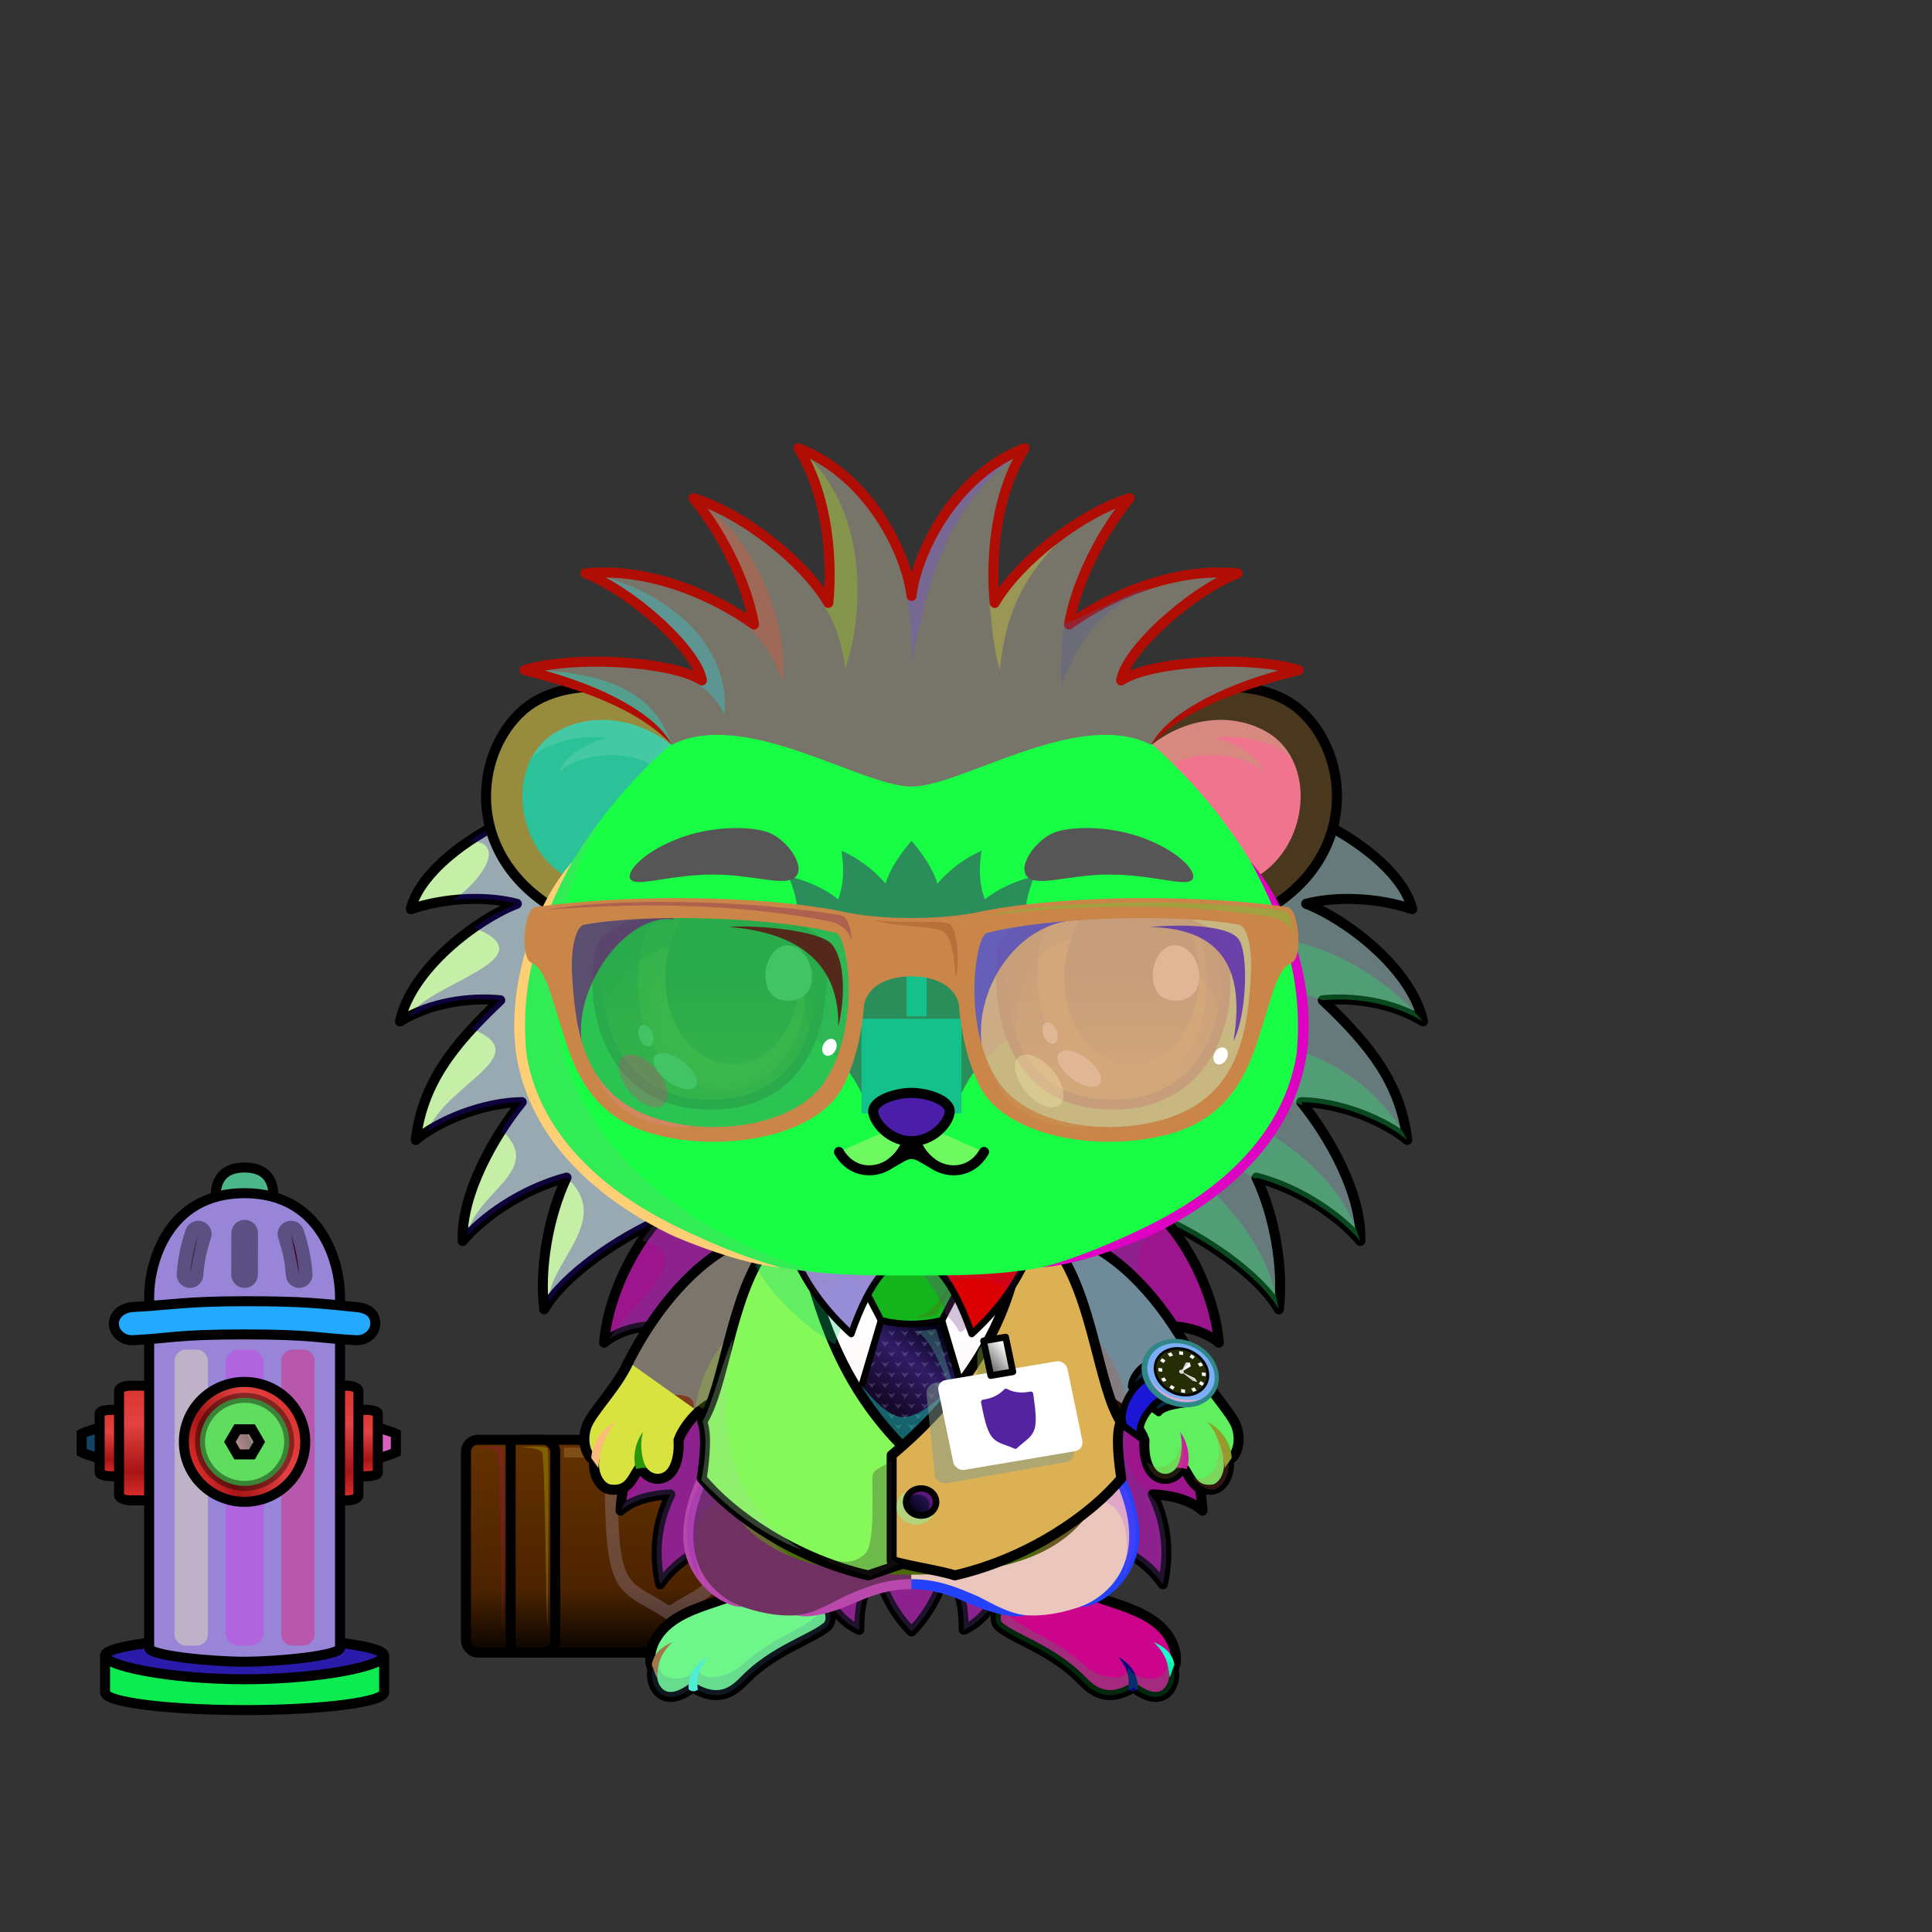 <svg xmlns="http://www.w3.org/2000/svg" xmlns:xlink="http://www.w3.org/1999/xlink" style="shape-rendering:geometricPrecision; text-rendering:geometricPrecision; image-rendering:optimizeQuality; fill-rule:evenodd; clip-rule:evenodd" version="1.1" viewBox="0 0 29000 29000" xml:space="preserve"><rect x="0" y="0" width="29000" height="29000" fill="#333333" stroke="none"/><defs><style type="text/css">.NecklaceTWBackfil4 {fill:#C89650;fill-opacity:0.302}
.NecklaceTWBackfil0 {fill:#381C00}
.NecklaceTWBackstr0 {stroke:black;stroke-width:150}
.NecklaceTWBackfil1 {fill:url(#NecklaceTWBackid47)}
.NecklaceTWBackstr1 {stroke:black;stroke-width:150;stroke-linecap:round;stroke-linejoin:round}
.NecklaceTWBackfil2 {fill:url(#NecklaceTWBackid42)}
.NecklaceTWBackfil3 {fill:none}
.AccessoryWaterHydrantfil32 {fill:#FF9E9E;fill-opacity:0.502}
.AccessoryWaterHydrantfil35 {fill:black;fill-opacity:0.4}
.AccessoryWaterHydrantfil25 {fill:url(#AccessoryWaterHydrantid35)}
.AccessoryWaterHydrantstr2 {stroke:black;stroke-width:150;stroke-linecap:round}
.AccessoryWaterHydrantfil26 {fill:url(#AccessoryWaterHydrantid50)}
.AccessoryWaterHydrantfil27 {fill:url(#AccessoryWaterHydrantid32)}
.AccessoryWaterHydrantfil28 {fill:url(#AccessoryWaterHydrantid74)}
.AccessoryWaterHydrantfil29 {fill:url(#AccessoryWaterHydrantid66)}
.AccessoryWaterHydrantfil30 {fill:url(#AccessoryWaterHydrantid34)}
.AccessoryWaterHydrantfil31 {fill:url(#AccessoryWaterHydrantid70)}
.AccessoryWaterHydrantstr3 {stroke:black;stroke-width:150;stroke-linecap:round;stroke-linejoin:round}
.AccessoryWaterHydrantfil2 {fill:none}
.AccessoryWaterHydrantstr4 {stroke:black;stroke-width:150}
.AccessoryWaterHydrantfil33 {fill:url(#AccessoryWaterHydrantid38)}
.AccessoryWaterHydrantfil34 {fill:url(#AccessoryWaterHydrantid57)}
.AccessoryWaterHydrantfil36 {fill:url(#AccessoryWaterHydrantid60)}
.AccessoryWaterHydrantfil37 {fill:url(#AccessoryWaterHydrantid54)}
.AccessoryWaterHydrantfil38 {fill:url(#AccessoryWaterHydrantid58)}
.AccessoryWaterHydrantfil39 {fill:none}
.AccessoryWaterHydrantstr5 {stroke:black;stroke-width:150;stroke-opacity:0.4}
.AccessoryWaterHydrantfil40 {fill:url(#AccessoryWaterHydrantid68)}
.AccessoryWaterHydrantstr1 {stroke:black;stroke-width:150}
.AccessoryWaterHydrantstr6 {stroke:black;stroke-width:400;stroke-linecap:round;stroke-linejoin:round;stroke-opacity:0.4}
.HairBack-Hedgehog0fil2 {fill:black;fill-opacity:0.302}
.HairBack-Hedgehog0fil0 {fill:url(#HairBack-Hedgehog0id162)}
.HairBack-Hedgehog0str0 {stroke:black;stroke-width:150;stroke-linecap:round;stroke-linejoin:round}
.HairBack-Hedgehog0fil1 {fill:url(#HairBack-Hedgehog0id161)}
.Tail-Hedgehog0fil2 {fill:black;fill-opacity:0.302}
.Tail-Hedgehog0fil29 {fill:url(#Tail-Hedgehog0id156)}
.Tail-Hedgehog0str0 {stroke:black;stroke-width:150;stroke-linecap:round;stroke-linejoin:round}
.RightFoot-Hedgehog0fil43 {fill:black}
.RightFoot-Hedgehog0fil11 {fill:black;fill-opacity:0.2}
.RightFoot-Hedgehog0fil42 {fill:#f7dcd0}
.RightFoot-Hedgehog0str0 {stroke:black;stroke-width:150;stroke-linecap:round;stroke-linejoin:round}
.RightLeg-Hedgehog0fil48 {fill:url(#RightLeg-Hedgehog0id47)}
.RightLeg-Hedgehog0fil10 {fill:black;fill-rule:nonzero}
.RightLeg-Hedgehog0fil11 {fill:black;fill-opacity:0.2}
.LeftFoot-Hedgehog0fil11 {fill:black;fill-opacity:0.2}
.LeftFoot-Hedgehog0fil43 {fill:black}
.LeftFoot-Hedgehog0fil42 {fill:#f7dcd0}
.LeftFoot-Hedgehog0str0 {stroke:black;stroke-width:150;stroke-linecap:round;stroke-linejoin:round}
.LeftLeg-Hedgehog0fil53 {fill:url(#LeftLeg-Hedgehog0id5)}
.LeftLeg-Hedgehog0fil10 {fill:black;fill-rule:nonzero}
.LeftLeg-Hedgehog0fil11 {fill:black;fill-opacity:0.2}
.RightHand-Hedgehog0fil11 {fill:black;fill-opacity:0.2}
.RightHand-Hedgehog0fil56 {fill:url(#RightHand-Hedgehog0id68)}
.RightHand-Hedgehog0str0 {stroke:black;stroke-width:150;stroke-linecap:round;stroke-linejoin:round}
.RightPaw-Hedgehog0fil61 {fill:#ddae99}
.RightPaw-Hedgehog0fil43 {fill:black}
.RightPaw-Hedgehog0fil11 {fill:black;fill-opacity:0.2}
.RightPaw-Hedgehog0fil4 {fill:none}
.RightPaw-Hedgehog0str0 {stroke:black;stroke-width:150;stroke-linecap:round;stroke-linejoin:round}
.LeftHand-Hedgehog0fil11 {fill:black;fill-opacity:0.2}
.LeftHand-Hedgehog0fil64 {fill:url(#LeftHand-Hedgehog0id78)}
.LeftHand-Hedgehog0str0 {stroke:black;stroke-width:150;stroke-linecap:round;stroke-linejoin:round}
.Body-Hedgehog0fil67 {fill:url(#Body-Hedgehog0id9)}
.Body-Hedgehog0fil11 {fill:black;fill-opacity:0.2}
.Body-Hedgehog0fil10 {fill:black;fill-rule:nonzero}
.LeftPaw-Hedgehog0fil72 {fill:#ddae99}
.LeftPaw-Hedgehog0fil11 {fill:black;fill-opacity:0.2}
.LeftPaw-Hedgehog0fil43 {fill:black}
.LeftPaw-Hedgehog0fil4 {fill:none}
.LeftPaw-Hedgehog0str0 {stroke:black;stroke-width:150;stroke-linecap:round;stroke-linejoin:round}
.Ears-Hedgehog6fil100 {fill:url(#Ears-Hedgehog6id150)}
.Ears-Hedgehog6fil11 {fill:black;fill-opacity:0.2}
.Ears-Hedgehog6fil102 {fill:url(#Ears-Hedgehog6id148)}
.Ears-Hedgehog6fil99 {fill:url(#Ears-Hedgehog6id106)}
.Ears-Hedgehog6str1 {stroke:black;stroke-width:150}
.Ears-Hedgehog6fil101 {fill:url(#Ears-Hedgehog6id105)}
.Head-Hedgehog2fil111 {fill:url(#Head-Hedgehog2id4)}
.Head-Hedgehog2fil11 {fill:black;fill-opacity:0.2}
.Head-Hedgehog2fil10 {fill:black;fill-rule:nonzero}
.Head-Hedgehog2fil113 {fill:url(#Head-Hedgehog2id71)}
.Mouth-Hedgehog0fil4 {fill:none}
.Mouth-Hedgehog0str0 {stroke:black;stroke-width:150;stroke-linecap:round;stroke-linejoin:round}
.Mouth-Hedgehog0fil43 {fill:black}
.Eyes-Hedgehog5fil151 {fill:url(#Eyes-Hedgehog5id0)}
.Eyes-Hedgehog5fil152 {fill:url(#Eyes-Hedgehog5id173)}
.Eyes-Hedgehog5fil153 {fill:url(#Eyes-Hedgehog5id92)}
.Eyes-Hedgehog5fil121 {fill:white}
.Eyes-Hedgehog5fil128 {fill:black;fill-opacity:0.502}
.Eyes-Hedgehog5fil124 {fill:#6b6b6b}
.Eyes-Hedgehog5fil11 {fill:black;fill-opacity:0.2}
.Eyes-Hedgehog5fil154 {fill:url(#Eyes-Hedgehog5id73)}
.Eyes-Hedgehog5fil155 {fill:url(#Eyes-Hedgehog5id174)}
.Eyes-Hedgehog5fil156 {fill:url(#Eyes-Hedgehog5id75)}
.Eyes-Hedgehog5fil4 {fill:none}
.Eyes-Hedgehog5str1 {stroke:black;stroke-width:150}
.Moustache-Hedgehog0fil4 {fill:none}
.Nose-Hedgehog0fil186 {fill:url(#Nose-Hedgehog0id133)}
.Nose-Hedgehog0str0 {stroke:black;stroke-width:150;stroke-linecap:round;stroke-linejoin:round}
.Hair-Hedgehog0fil187 {fill:url(#Hair-Hedgehog0id6)}
.Hair-Hedgehog0fil2 {fill:black;fill-opacity:0.302}
.Hair-Hedgehog0fil10 {fill:black;fill-rule:nonzero}
.NecklaceTW-Smallfil158 {fill:url(#NecklaceTW-Smallid714)}
.NecklaceTW-Smallfil159 {fill:url(#NecklaceTW-Smallid466)}
.NecklaceTW-Smallfil39 {fill:#CCCCFF;fill-opacity:0.2}
.NecklaceTW-Smallfil160 {fill:url(#NecklaceTW-Smallid305)}
.NecklaceTW-Smallfil161 {fill:#9999FF;fill-opacity:0.302}
.NecklaceTW-Smallfil162 {fill:black;fill-opacity:0.4}
.NecklaceTW-Smallfil163 {fill:url(#NecklaceTW-Smallid548)}
.NecklaceTW-Smallfil164 {fill:#CCCCFF;fill-opacity:0.102}
.NecklaceTW-Smallfil165 {fill:url(#NecklaceTW-Smallid191)}
.NecklaceTW-Smallfil52 {fill:black;fill-opacity:0.502}
.NecklaceTW-Smallfil64 {fill:#CCCCFF;fill-opacity:0.302}
.NecklaceTW-Smallfil3 {fill:black;fill-opacity:0.302}
.NecklaceTW-Smallfil91 {fill:black;fill-opacity:0.102}
.NecklaceTW-Smallfil69 {fill:white}
.NecklaceTW-Smallfil169 {fill:#3375BB}
.NecklaceTW-Smallfil21 {fill:none}
.NecklaceTW-Smallstr9 {stroke:black;stroke-width:100;stroke-linecap:round;stroke-linejoin:round}
.NecklaceTW-Smallstr0 {stroke:black;stroke-width:150;stroke-linecap:round;stroke-linejoin:round}
.NecklaceTW-Smallfil166 {fill:url(#NecklaceTW-Smallid689)}
.NecklaceTW-Smallfil167 {fill:url(#NecklaceTW-Smallid728)}
.NecklaceTW-Smallfil168 {fill:url(#NecklaceTW-Smallid298)}
.NecklaceTW-Smallfil170 {fill:url(#NecklaceTW-Smallid658)}
.BraceletTW-Smallfil173 {fill:black;fill-rule:nonzero}
.BraceletTW-Smallfil174 {fill:url(#BraceletTW-Smallid200)}
.BraceletTW-Smallfil175 {fill:url(#BraceletTW-Smallid673)}
.BraceletTW-Smallfil69 {fill:white}
.BraceletTW-Smallfil176 {fill:#C8C8C8}
.BraceletTW-Smallfil177 {fill:gainsboro}
.BraceletTW-Smallfil171 {fill:url(#BraceletTW-Smallid53)}
.BraceletTW-Smallstr9 {stroke:black;stroke-width:100;stroke-linecap:round;stroke-linejoin:round}
.BraceletTW-Smallfil172 {fill:url(#BraceletTW-Smallid52)}
.BraceletTW-Smallfil21 {fill:none}
.BraceletTW-Smallstr10 {stroke:black;stroke-width:75}
.HatTW-Smallfil178 {fill:#421100;fill-opacity:0.902}
.HatTW-Smallfil179 {fill:black;fill-opacity:0.6}
.HatTW-Smallfil69 {fill:white}
.HatTW-Smallfil180 {fill:url(#HatTW-Smallid55)}
.HatTW-Smallfil64 {fill:#CCCCFF;fill-opacity:0.302}
.HatTW-Smallfil98 {fill:white;fill-opacity:0.302}
</style><linearGradient gradientUnits="userSpaceOnUse" id="NecklaceTWBackid47" x1="9560.16" x2="9560.16" xlink:href="#NecklaceTWBackid42" y1="21611.6" y2="24805.3">
  </linearGradient><linearGradient gradientUnits="userSpaceOnUse" id="AccessoryWaterHydrantid35" x1="1412.61" x2="1346.62" y1="21900.7" y2="21420.5">
   <stop offset="0" style="stop-opacity:1; stop-color:#C79191"/>
   <stop offset="0.49" style="stop-opacity:1; stop-color:#8C7777"/>
   <stop offset="1" style="stop-opacity:1; stop-color:#EDCFCE"/>
  </linearGradient><linearGradient gradientUnits="userSpaceOnUse" id="AccessoryWaterHydrantid50" x1="1822.86" x2="1822.86" xlink:href="#AccessoryWaterHydrantid32" y1="22158.9" y2="21162.2">
  </linearGradient><linearGradient gradientUnits="userSpaceOnUse" id="AccessoryWaterHydrantid74" x1="5820.44" x2="5754.45" xlink:href="#AccessoryWaterHydrantid35" y1="21900.7" y2="21420.5">
  </linearGradient><linearGradient gradientUnits="userSpaceOnUse" id="AccessoryWaterHydrantid66" x1="5344.2" x2="5344.2" xlink:href="#AccessoryWaterHydrantid32" y1="22158.9" y2="21162.2">
  </linearGradient><linearGradient gradientUnits="userSpaceOnUse" id="AccessoryWaterHydrantid34" x1="5014.59" x2="5014.59" xlink:href="#AccessoryWaterHydrantid32" y1="22521" y2="20800.2">
  </linearGradient><linearGradient gradientUnits="userSpaceOnUse" id="AccessoryWaterHydrantid70" x1="1577.12" x2="5765.73" xlink:href="#AccessoryWaterHydrantid57" y1="25128.7" y2="25128.7">
  </linearGradient><linearGradient gradientUnits="userSpaceOnUse" id="AccessoryWaterHydrantid38" x1="3236.42" x2="4106.43" y1="17865.7" y2="17865.7">
   <stop offset="0" style="stop-opacity:1; stop-color:#DF302F"/>
   <stop offset="0.278" style="stop-opacity:1; stop-color:#860203"/>
   <stop offset="0.561" style="stop-opacity:1; stop-color:#A61514"/>
   <stop offset="0.78" style="stop-opacity:1; stop-color:#FF8C96"/>
   <stop offset="1" style="stop-opacity:1; stop-color:#D9342E"/>
  </linearGradient><linearGradient gradientUnits="userSpaceOnUse" id="AccessoryWaterHydrantid60" x1="1709.43" x2="5633.42" xlink:href="#AccessoryWaterHydrantid57" y1="19824.4" y2="19824.4">
  </linearGradient><linearGradient gradientUnits="userSpaceOnUse" id="AccessoryWaterHydrantid54" x1="2866.92" x2="4475.93" xlink:href="#AccessoryWaterHydrantid32" y1="22066.7" y2="21218.5">
  </linearGradient><linearGradient gradientUnits="userSpaceOnUse" id="AccessoryWaterHydrantid58" x1="3278.19" x2="4064.66" xlink:href="#AccessoryWaterHydrantid32" y1="21849.9" y2="21435.3">
  </linearGradient><linearGradient gradientUnits="userSpaceOnUse" id="AccessoryWaterHydrantid68" x1="3485.88" x2="3856.97" y1="21740.4" y2="21544.8">
   <stop offset="0" style="stop-opacity:1; stop-color:#C79191"/>
   <stop offset="0.671" style="stop-opacity:1; stop-color:#8C7777"/>
   <stop offset="1" style="stop-opacity:1; stop-color:#EDCFCE"/>
  </linearGradient><linearGradient gradientUnits="userSpaceOnUse" id="HairBack-Hedgehog0id162" x1="8824.32" x2="8824.32" xlink:href="#HairBack-Hedgehog0id6" y1="20216.8" y2="11906.6">
  </linearGradient><linearGradient gradientUnits="userSpaceOnUse" id="HairBack-Hedgehog0id161" x1="18539.6" x2="18539.6" xlink:href="#HairBack-Hedgehog0id6" y1="20216.8" y2="11906.6">
  </linearGradient><linearGradient gradientUnits="userSpaceOnUse" id="Tail-Hedgehog0id156" x1="13681.9" x2="13681.9" xlink:href="#Tail-Hedgehog0id6" y1="18011.3" y2="24488.9">
  </linearGradient><linearGradient gradientUnits="objectBoundingBox" id="RightLeg-Hedgehog0id47" x1="50%" x2="50%" xlink:href="#RightLeg-Hedgehog0id5" y1="100%" y2="0%">
  </linearGradient><linearGradient gradientUnits="objectBoundingBox" id="LeftLeg-Hedgehog0id5" x1="50%" x2="50%" y1="100%" y2="0%">
   <stop offset="0" style="stop-opacity:1; stop-color:#f7dcd0"/>
   <stop offset="0.212" style="stop-opacity:1; stop-color:#f7dcd0"/>
   <stop offset="1" style="stop-opacity:1; stop-color:#ddae99"/>
  </linearGradient><linearGradient gradientUnits="objectBoundingBox" id="RightHand-Hedgehog0id68" x1="30.208%" x2="69.792%" y1="5.019%" y2="94.98%">
   <stop offset="0" style="stop-opacity:1; stop-color:#b88a76"/>
   <stop offset="0.141" style="stop-opacity:1; stop-color:#b88a76"/>
   <stop offset="0.71" style="stop-opacity:1; stop-color:#ddae99"/>
   <stop offset="1" style="stop-opacity:1; stop-color:#ddae99"/>
  </linearGradient><linearGradient gradientUnits="objectBoundingBox" id="LeftHand-Hedgehog0id78" x1="69.792%" x2="30.208%" xlink:href="#LeftHand-Hedgehog0id68" y1="5.019%" y2="94.98%">
  </linearGradient><linearGradient gradientUnits="objectBoundingBox" id="Body-Hedgehog0id9" x1="50%" x2="50%" y1="0%" y2="100%">
   <stop offset="0" style="stop-opacity:1; stop-color:#b88a76"/>
   <stop offset="0.102" style="stop-opacity:1; stop-color:#b88a76"/>
   <stop offset="0.349" style="stop-opacity:1; stop-color:#ddae99"/>
   <stop offset="1" style="stop-opacity:1; stop-color:#f7dcd0"/>
  </linearGradient><linearGradient gradientUnits="userSpaceOnUse" id="Ears-Hedgehog6id150" x1="8322.1" x2="9882.17" xlink:href="#Ears-Hedgehog6id24" y1="11046.6" y2="13011.2">
  </linearGradient><linearGradient gradientUnits="userSpaceOnUse" id="Ears-Hedgehog6id148" x1="19041.8" x2="17481.7" xlink:href="#Ears-Hedgehog6id24" y1="11046.6" y2="13011.2">
  </linearGradient><linearGradient gradientUnits="userSpaceOnUse" id="Ears-Hedgehog6id106" x1="7886.12" x2="10005.1" xlink:href="#Ears-Hedgehog6id12" y1="10737.3" y2="13262.6">
  </linearGradient><linearGradient gradientUnits="userSpaceOnUse" id="Ears-Hedgehog6id105" x1="19477.7" x2="17358.7" xlink:href="#Ears-Hedgehog6id12" y1="10737.3" y2="13262.6">
  </linearGradient><linearGradient gradientUnits="objectBoundingBox" id="Head-Hedgehog2id4" x1="50%" x2="50%" y1="100%" y2="0%">
   <stop offset="0" style="stop-opacity:1; stop-color:#b88a76"/>
   <stop offset="0.251" style="stop-opacity:1; stop-color:#ddae99"/>
   <stop offset="0.761" style="stop-opacity:1; stop-color:#f7dcd0"/>
   <stop offset="1" style="stop-opacity:1; stop-color:#f7dcd0"/>
  </linearGradient><linearGradient gradientUnits="userSpaceOnUse" id="Head-Hedgehog2id71" x1="13681.9" x2="13681.9" xlink:href="#Head-Hedgehog2id56" y1="16772.7" y2="12620.2">
  </linearGradient><linearGradient gradientUnits="userSpaceOnUse" id="Eyes-Hedgehog5id0" x1="10654.3" x2="10654.3" y1="16581.4" y2="13705.6">
   <stop offset="0" style="stop-opacity:1; stop-color:#806000"/>
   <stop offset="1" style="stop-opacity:1; stop-color:black"/>
  </linearGradient><radialGradient cx="10842.9" cy="15298.5" fx="10842.9" fy="15298.5" gradientTransform="matrix(0.957 -0 -0 1 466 0)" gradientUnits="userSpaceOnUse" id="Eyes-Hedgehog5id173" r="1327.33" xlink:href="#Eyes-Hedgehog5id171">
  </radialGradient><linearGradient gradientUnits="userSpaceOnUse" id="Eyes-Hedgehog5id92" x1="10999.3" x2="10999.3" xlink:href="#Eyes-Hedgehog5id75" y1="13705.8" y2="15976.6">
  </linearGradient><linearGradient gradientUnits="userSpaceOnUse" id="Eyes-Hedgehog5id73" x1="16709.6" x2="16709.6" xlink:href="#Eyes-Hedgehog5id0" y1="16581.4" y2="13705.6">
  </linearGradient><radialGradient cx="50%" cy="60%" fx="50%" fy="60%" gradientUnits="objectBoundingBox" id="Eyes-Hedgehog5id174" r="50%" xlink:href="#Eyes-Hedgehog5id171">
  </radialGradient><linearGradient gradientUnits="userSpaceOnUse" id="Nose-Hedgehog0id133" x1="13681.9" x2="13681.9" y1="16404" y2="17128.6">
   <stop offset="0" style="stop-opacity:1; stop-color:#FFCCCC"/>
   <stop offset="1" style="stop-opacity:1; stop-color:#B37173"/>
  </linearGradient><linearGradient gradientUnits="userSpaceOnUse" id="Hair-Hedgehog0id6" x1="13681.9" x2="13681.9" y1="6728.09" y2="11806.7">
   <stop offset="0" style="stop-opacity:1; stop-color:#b34b29"/>
   <stop offset="1" style="stop-opacity:1; stop-color:#cb6543"/>
  </linearGradient><linearGradient gradientUnits="userSpaceOnUse" id="NecklaceTW-Smallid714" x1="13626.3" x2="13626.3" y1="18714.5" y2="22002.8">
   <stop offset="0" style="stop-opacity:1; stop-color:#C8C8C8"/>
   <stop offset="0.302" style="stop-opacity:1; stop-color:white"/>
   <stop offset="1" style="stop-opacity:1; stop-color:#fceeee"/>
  </linearGradient><linearGradient gradientUnits="userSpaceOnUse" id="NecklaceTW-Smallid466" x1="14406.3" x2="12957.5" y1="20189.2" y2="22058.2">
   <stop offset="0" style="stop-opacity:1; stop-color:#040017"/>
   <stop offset="0.271" style="stop-opacity:1; stop-color:#311C66"/>
   <stop offset="0.569" style="stop-opacity:1; stop-color:#15082A"/>
   <stop offset="1" style="stop-opacity:1; stop-color:#080016"/>
  </linearGradient><linearGradient gradientUnits="userSpaceOnUse" id="NecklaceTW-Smallid305" x1="14594.9" x2="12768.9" y1="19408.2" y2="19408.2">
   <stop offset="0" style="stop-opacity:1; stop-color:#040017"/>
   <stop offset="0.322" style="stop-opacity:1; stop-color:#2E1866"/>
   <stop offset="1" style="stop-opacity:1; stop-color:#080016"/>
  </linearGradient><linearGradient gradientUnits="userSpaceOnUse" id="NecklaceTW-Smallid548" x1="13539.5" x2="10675.5" y1="19744.6" y2="22645.6">
   <stop offset="0" style="stop-opacity:1; stop-color:#4E4173"/>
   <stop offset="1" style="stop-opacity:1; stop-color:#150B30"/>
  </linearGradient><linearGradient gradientUnits="userSpaceOnUse" id="NecklaceTW-Smallid191" x1="16565.3" x2="13649.5" y1="19675.9" y2="22714.2">
   <stop offset="0" style="stop-opacity:1; stop-color:#4E4173"/>
   <stop offset="0.302" style="stop-opacity:1; stop-color:#655591"/>
   <stop offset="0.651" style="stop-opacity:1; stop-color:#403361"/>
   <stop offset="1" style="stop-opacity:1; stop-color:#211347"/>
  </linearGradient><linearGradient gradientUnits="userSpaceOnUse" id="NecklaceTW-Smallid689" x1="13677.3" x2="13975.4" y1="22693.5" y2="22397.9">
   <stop offset="0" style="stop-opacity:1; stop-color:#040017"/>
   <stop offset="1" style="stop-opacity:1; stop-color:#311C66"/>
  </linearGradient><linearGradient gradientUnits="userSpaceOnUse" id="NecklaceTW-Smallid728" x1="12758.1" x2="12758.1" xlink:href="#NecklaceTW-Smallid298" y1="18182.5" y2="20022.8">
  </linearGradient><linearGradient gradientUnits="userSpaceOnUse" id="NecklaceTW-Smallid658" x1="15122.2" x2="14844.3" y1="20236.6" y2="20481.6">
   <stop offset="0" style="stop-opacity:1; stop-color:white"/>
   <stop offset="1" style="stop-opacity:1; stop-color:#757575"/>
  </linearGradient><linearGradient gradientUnits="userSpaceOnUse" id="BraceletTW-Smallid200" x1="17332.9" x2="18121.5" y1="20889.9" y2="20322.7">
   <stop offset="0" style="stop-opacity:1; stop-color:#B3B9CC"/>
   <stop offset="0.212" style="stop-opacity:1; stop-color:#505050"/>
   <stop offset="0.522" style="stop-opacity:1; stop-color:#B6BBC4"/>
   <stop offset="0.588" style="stop-opacity:1; stop-color:white"/>
   <stop offset="1" style="stop-opacity:1; stop-color:#D4D3C9"/>
  </linearGradient><linearGradient gradientUnits="userSpaceOnUse" id="BraceletTW-Smallid673" x1="17493.9" x2="17974.8" y1="20806.4" y2="20375">
   <stop offset="0" style="stop-opacity:1; stop-color:black"/>
   <stop offset="0.502" style="stop-opacity:0.988; stop-color:#00135E"/>
   <stop offset="1" style="stop-opacity:1; stop-color:black"/>
  </linearGradient><linearGradient gradientUnits="userSpaceOnUse" id="BraceletTW-Smallid53" x1="17022.7" x2="17930.6" y1="20726.4" y2="20972.3">
   <stop offset="0" style="stop-opacity:1; stop-color:#858892"/>
   <stop offset="0.31" style="stop-opacity:1; stop-color:#666666"/>
   <stop offset="1" style="stop-opacity:1; stop-color:white"/>
  </linearGradient><linearGradient gradientUnits="userSpaceOnUse" id="BraceletTW-Smallid52" x1="16971.3" x2="17402.8" y1="21491.3" y2="20784.3">
   <stop offset="0" style="stop-opacity:1; stop-color:#1A130C"/>
   <stop offset="0.322" style="stop-opacity:1; stop-color:#4E3925"/>
   <stop offset="0.529" style="stop-opacity:1; stop-color:#614529"/>
   <stop offset="0.671" style="stop-opacity:1; stop-color:#463523"/>
   <stop offset="1" style="stop-opacity:1; stop-color:#120E09"/>
  </linearGradient><linearGradient gradientUnits="userSpaceOnUse" id="HatTW-Smallid55" x1="10752.7" x2="16611.2" y1="17884" y2="12735.6">
   <stop offset="0" style="stop-opacity:1; stop-color:#090926"/>
   <stop offset="1" style="stop-opacity:1; stop-color:#210D57"/>
  </linearGradient><linearGradient gradientUnits="userSpaceOnUse" id="NecklaceTWBackid42" x1="7665.02" x2="7665.02" y1="21611.6" y2="24805.3">
   <stop offset="0" style="stop-opacity:1; stop-color:#643200"/>
   <stop offset="0.702" style="stop-opacity:1; stop-color:#4D2300"/>
   <stop offset="1" style="stop-opacity:1; stop-color:#080400"/>
  </linearGradient><linearGradient gradientUnits="userSpaceOnUse" id="AccessoryWaterHydrantid32" x1="2152.47" x2="2152.47" y1="22521" y2="20800.2">
   <stop offset="0" style="stop-opacity:1; stop-color:#DF302F"/>
   <stop offset="0.251" style="stop-opacity:1; stop-color:#A61514"/>
   <stop offset="0.671" style="stop-opacity:1; stop-color:#E34242"/>
   <stop offset="1" style="stop-opacity:1; stop-color:#D9342E"/>
  </linearGradient><linearGradient gradientUnits="userSpaceOnUse" id="AccessoryWaterHydrantid57" x1="2239.15" x2="5103.7" y1="21426.4" y2="21426.4">
   <stop offset="0" style="stop-opacity:1; stop-color:#DF302F"/>
   <stop offset="0.278" style="stop-opacity:1; stop-color:#860203"/>
   <stop offset="0.561" style="stop-opacity:1; stop-color:#A61514"/>
   <stop offset="0.78" style="stop-opacity:1; stop-color:#FC606D"/>
   <stop offset="1" style="stop-opacity:1; stop-color:#D9342E"/>
  </linearGradient><linearGradient gradientUnits="userSpaceOnUse" id="HairBack-Hedgehog0id6" x1="13681.9" x2="13681.9" y1="6728.09" y2="11806.7">
   <stop offset="0" style="stop-opacity:1; stop-color:#b34b29"/>
   <stop offset="1" style="stop-opacity:1; stop-color:#cb6543"/>
  </linearGradient><linearGradient gradientUnits="userSpaceOnUse" id="Tail-Hedgehog0id6" x1="13681.9" x2="13681.9" y1="6728.09" y2="11806.7">
   <stop offset="0" style="stop-opacity:1; stop-color:#b34b29"/>
   <stop offset="1" style="stop-opacity:1; stop-color:#cb6543"/>
  </linearGradient><linearGradient gradientUnits="objectBoundingBox" id="RightLeg-Hedgehog0id5" x1="50%" x2="50%" y1="100%" y2="0%">
   <stop offset="0" style="stop-opacity:1; stop-color:#f7dcd0"/>
   <stop offset="0.212" style="stop-opacity:1; stop-color:#f7dcd0"/>
   <stop offset="1" style="stop-opacity:1; stop-color:#ddae99"/>
  </linearGradient><linearGradient gradientUnits="objectBoundingBox" id="LeftHand-Hedgehog0id68" x1="30.208%" x2="69.792%" y1="5.019%" y2="94.98%">
   <stop offset="0" style="stop-opacity:1; stop-color:#b88a76"/>
   <stop offset="0.141" style="stop-opacity:1; stop-color:#b88a76"/>
   <stop offset="0.71" style="stop-opacity:1; stop-color:#ddae99"/>
   <stop offset="1" style="stop-opacity:1; stop-color:#ddae99"/>
  </linearGradient><linearGradient gradientUnits="userSpaceOnUse" id="Ears-Hedgehog6id24" x1="8144.15" x2="9871.83" y1="11080" y2="12905.1">
   <stop offset="0" style="stop-opacity:1; stop-color:#F2E6E6"/>
   <stop offset="1" style="stop-opacity:1; stop-color:#B58383"/>
  </linearGradient><linearGradient gradientUnits="userSpaceOnUse" id="Ears-Hedgehog6id12" x1="19935.6" x2="17128.6" y1="10601.2" y2="13024">
   <stop offset="0" style="stop-opacity:1; stop-color:#fceeee"/>
   <stop offset="1" style="stop-opacity:1; stop-color:#f0d5d5"/>
  </linearGradient><linearGradient gradientUnits="userSpaceOnUse" id="Head-Hedgehog2id56" x1="22261" x2="15366.7" y1="21932.8" y2="15038.5">
   <stop offset="0" style="stop-opacity:1; stop-color:#f0d5d5"/>
   <stop offset="1" style="stop-opacity:1; stop-color:#fceeee"/>
  </linearGradient><radialGradient cx="16690" cy="15476.4" fx="16690" fy="15476.4" gradientTransform="matrix(1 -0 -0 0.872 0 1983)" gradientUnits="userSpaceOnUse" id="Eyes-Hedgehog5id171" r="1648.07">
   <stop offset="0" style="stop-opacity:1; stop-color:#ffc419"/>
   <stop offset="1" style="stop-opacity:1; stop-color:#806000"/>
  </radialGradient><linearGradient gradientUnits="userSpaceOnUse" id="Eyes-Hedgehog5id75" x1="16987" x2="16987" y1="13705.8" y2="15976.6">
   <stop offset="0" style="stop-opacity:1; stop-color:black"/>
   <stop offset="0.4" style="stop-opacity:1; stop-color:black"/>
   <stop offset="1" style="stop-opacity:1; stop-color:#664c00"/>
  </linearGradient><linearGradient gradientUnits="userSpaceOnUse" id="NecklaceTW-Smallid298" x1="14605" x2="14605" y1="18182.5" y2="20022.8">
   <stop offset="0" style="stop-opacity:1; stop-color:#C8C8C8"/>
   <stop offset="0.651" style="stop-opacity:1; stop-color:white"/>
   <stop offset="1" style="stop-opacity:1; stop-color:#fceeee"/>
  </linearGradient></defs><g id="AccessoryWaterHydrant">
  <g id="_3081483343424">
   <path class="AccessoryWaterHydrantfil25 AccessoryWaterHydrantstr2" d="M1534 21913c-74,-37 -235,-75 -308,-113 0,-470 0,192 0,-279 73,-38 234,-75 308,-113 0,546 0,-41 0,505z" style="fill:#134365"/>
   <rect class="AccessoryWaterHydrantfil26 AccessoryWaterHydrantstr2" height="997" rx="179" ry="51" width="654" x="1496" y="21162"/>
   <rect class="AccessoryWaterHydrantfil27 AccessoryWaterHydrantstr2" height="1721" rx="169" ry="75" width="731" x="1787" y="20800"/>
   <path class="AccessoryWaterHydrantfil28 AccessoryWaterHydrantstr2" d="M5633 21913c74,-37 235,-75 309,-113 0,-470 0,192 0,-279 -74,-38 -235,-75 -309,-113 0,546 0,-41 0,505z" style="fill:#d860bf"/>
   <rect class="AccessoryWaterHydrantfil29 AccessoryWaterHydrantstr2" height="997" rx="179" ry="51" width="654" x="5017" y="21162"/>
   <rect class="AccessoryWaterHydrantfil30 AccessoryWaterHydrantstr2" height="1721" rx="169" ry="75" width="731" x="4649" y="20800"/>
   <path class="AccessoryWaterHydrantfil31 AccessoryWaterHydrantstr3" d="M5766 25404l0 -550c0,-147 -938,-265 -2095,-265 -1156,0 -2094,118 -2094,265l0 550c0,146 938,265 2094,265 1157,0 2095,-119 2095,-265z" style="fill:#0ceb4f"/>
   <path class="AccessoryWaterHydrantfil32" d="M3671 24589c1157,0 2095,118 2095,265 0,146 -938,352 -2095,352 -1156,0 -2094,-206 -2094,-352 0,-147 938,-265 2094,-265z" style="fill:#34404f"/>
   <path class="AccessoryWaterHydrantfil2 AccessoryWaterHydrantstr4" d="M3671 24589c1157,0 2095,118 2095,265 0,146 -938,352 -2095,352 -1156,0 -2094,-206 -2094,-352 0,-147 938,-265 2094,-265z" style="fill:#2a1bab"/>
   <path class="AccessoryWaterHydrantfil33 AccessoryWaterHydrantstr3" d="M3671 17525c-415,0 -435,312 -435,457 0,145 0,114 0,222 0,15 83,-54 435,-54 353,0 435,69 435,54 0,-108 0,-77 0,-222 0,-145 -19,-457 -435,-457z" style="fill:#4cb68b"/>
   <path class="AccessoryWaterHydrantfil34 AccessoryWaterHydrantstr3" d="M3671 17910c-1161,0 -1432,1058 -1432,1550l0 480 0 273 0 4523c0,115 924,207 1432,207 509,0 1433,-92 1433,-207l0 -4523 0 -273 0 -480c0,-492 -271,-1550 -1433,-1550z" style="fill:#9885d8"/>
   <path class="AccessoryWaterHydrantfil35" d="M3583 24701l177 0c109,0 198,-88 198,-197l0 -4049c0,-108 -89,-197 -198,-197l-177 0c-109,0 -198,89 -198,197l0 4049c0,109 89,197 198,197z" style="fill:#d536ea"/>
   <path class="AccessoryWaterHydrantfil35" d="M4394 24701l156 0c95,0 173,-77 173,-172l0 -4098c0,-96 -78,-173 -173,-173l-156 0c-95,0 -173,77 -173,173l0 4098c0,95 78,172 173,172z" style="fill:#e61469"/>
   <path class="AccessoryWaterHydrantfil35" d="M2793 24701l155 0c96,0 173,-77 173,-172l0 -4098c0,-96 -77,-173 -173,-173l-155 0c-95,0 -173,77 -173,173l0 4098c0,95 78,172 173,172z" style="fill:#f9f2b0"/>
   <path class="AccessoryWaterHydrantfil36 AccessoryWaterHydrantstr3" d="M1996 20117c559,-29 654,-87 1675,-87 1021,0 1117,58 1676,87 157,8 286,-112 286,-249 0,0 0,0 0,0 0,-137 -85,-230 -286,-249 -556,-55 -791,-87 -1676,-87 -885,0 -1116,58 -1675,87 -157,8 -287,112 -287,249 0,0 0,0 0,0 0,137 130,257 287,249z" style="fill:#23aaff"/>
   <ellipse class="AccessoryWaterHydrantfil37 AccessoryWaterHydrantstr4" cx="3671" cy="21643" rx="911" ry="900"/>
   <ellipse class="AccessoryWaterHydrantfil38 AccessoryWaterHydrantstr4" cx="3671" cy="21643" rx="445" ry="440"/>
   <path class="AccessoryWaterHydrantfil39 AccessoryWaterHydrantstr5" d="M3671 22304c370,0 670,-296 670,-661 0,-366 -300,-662 -670,-662 -369,0 -669,296 -669,662 0,365 300,661 669,661z" style="fill:#60dc5e"/>
   <polygon class="AccessoryWaterHydrantfil40 AccessoryWaterHydrantstr1" points="3892,21643 3837,21737 3782,21831 3671,21831 3561,21831 3506,21737 3451,21643 3506,21548 3561,21454 3671,21454 3782,21454 3837,21548 "/>
   <path class="AccessoryWaterHydrantfil39 AccessoryWaterHydrantstr6" d="M2852 19132c23,-315 94,-510 124,-608" style="fill:#67527f"/>
   <path class="AccessoryWaterHydrantfil39 AccessoryWaterHydrantstr6" d="M4491 19132c-23,-315 -94,-510 -124,-608" style="fill:#700e32"/>
   <line class="AccessoryWaterHydrantfil39 AccessoryWaterHydrantstr6" x1="3671" x2="3673" y1="19132" y2="18510"/>
  </g>
 </g><g id="HairBack-Hedgehog0">
  <animateTransform additive="sum" attributeName="transform" dur="10" repeatCount="indefinite" type="translate" values="0;0 200;0;0 200;0;0 200;0;0 200;0"/>
  <g id="_1891249983072">
   <path class="HairBack-Hedgehog0fil0 HairBack-Hedgehog0str0" d="M9544 11951c-1108,-270 -3152,751 -3378,1696 513,-174 1138,-200 1592,-81 -597,230 -1586,973 -1754,1766 460,-285 1053,-363 1505,-318 -745,702 -1165,1266 -1269,2097 349,-288 1008,-560 1592,-568 -408,499 -913,1377 -887,2085 291,-346 873,-769 1559,-952 -274,581 -410,1366 -336,1978 291,-511 1133,-1083 1790,-1363 -82,563 -134,1400 26,1926 553,-772 1107,-1543 1660,-2314 -2186,-867 -3008,-2237 -2100,-5952z" style="fill:#c5efa7"/>
   <path class="HairBack-Hedgehog0fil1 HairBack-Hedgehog0str0" d="M17820 11951c1108,-270 3152,751 3378,1696 -513,-174 -1138,-200 -1592,-81 597,230 1586,973 1754,1766 -460,-285 -1053,-363 -1505,-318 745,702 1165,1266 1269,2097 -349,-288 -1008,-560 -1592,-568 408,499 913,1377 887,2085 -292,-346 -873,-769 -1559,-952 274,581 410,1366 336,1978 -291,-511 -1133,-1083 -1790,-1363 82,563 134,1400 -26,1926 -553,-772 -1107,-1543 -1661,-2314 2186,-867 3009,-2237 2101,-5952z" style="fill:#667a7c"/>
  </g>
  <path class="HairBack-Hedgehog0fil2" d="M21360 15332c-460,-285 -1053,-363 -1505,-318 -196,-68 -391,-137 -586,-205 -22,291 -44,582 -66,874 859,224 1515,681 1921,1428 -349,-288 -1008,-560 -1592,-568 93,114 -191,-50 -257,-78 -154,135 -309,270 -463,405 866,482 1402,1067 1607,1758 -292,-346 -873,-769 -1559,-952 40,84 -364,-202 -413,-232 -218,26 -435,52 -653,78 662,526 1259,1235 1399,2127 -265,-459 -969,-965 -1584,-1265 -273,-248 -546,-496 -819,-745 78,-150 156,-300 234,-450 651,-512 1038,-1193 1136,-2185 226,-434 517,-517 743,-952 904,61 1809,523 2457,1280z" style="fill:#23f468"/>
  <path class="HairBack-Hedgehog0fil2" d="M9544 11951c-15,-4 -30,-7 -45,-10 -335,15 -669,31 -1003,47 -500,116 -1024,347 -1450,633 590,17 171,608 -243,889 339,-35 679,-17 955,56 -189,73 -417,197 -646,357 1193,476 -780,854 -967,1351 456,-276 917,-304 1364,-260 -157,148 -300,290 -428,429 994,397 -382,823 -664,1540 368,-235 918,-434 1415,-440 -98,120 -202,262 -302,417 662,624 -398,914 -523,1598 308,-332 857,-711 1497,-882 713,638 -283,1276 -268,1871 340,-482 1111,-996 1722,-1256 -82,563 -134,1400 26,1926 553,-772 1107,-1543 1660,-2314 -2186,-867 -3008,-2237 -2100,-5952z" style="fill:#3207c8"/>
 </g><g id="NecklaceTWBack">
  <rect class="NecklaceTWBackfil0 NecklaceTWBackstr0" height="538" rx="100" ry="100" width="1585" x="8921" y="21251"/>
  <rect class="NecklaceTWBackfil1 NecklaceTWBackstr1" height="3194" rx="602" ry="178" width="4526" x="7297" y="21612"/>
  <rect class="NecklaceTWBackfil2 NecklaceTWBackstr1" height="3194" rx="178" ry="178" width="1341" x="6994" y="21612"/>
  <line class="NecklaceTWBackfil3 NecklaceTWBackstr0" x1="7665" x2="7665" y1="21600" y2="24761"/>
  <path class="NecklaceTWBackfil4" d="M10047 24313c-11,0 -22,-2 -33,-5 -10,-3 -20,-8 -29,-14 -106,-71 -200,-124 -283,-171 -40,-23 -78,-44 -114,-66 -58,-34 -111,-70 -161,-112 -49,-42 -94,-89 -133,-145l0 -1c-39,-57 -71,-123 -97,-202 -26,-78 -47,-168 -63,-274 -16,-103 -28,-225 -37,-370 -9,-143 -15,-309 -18,-502 0,-15 2,-30 8,-43l0 0c5,-14 13,-27 24,-38 11,-10 23,-19 37,-25 14,-5 28,-8 43,-8l0 0 18 0c129,1 471,2 769,-228 10,-8 21,-14 33,-18l0 0c12,-4 24,-6 36,-6 12,0 25,2 36,6l1 0c11,4 22,10 32,18 298,230 640,229 769,228l18 0 0 0c15,0 30,3 43,8 14,6 26,15 37,25 11,11 19,24 24,38 6,13 9,28 8,43 -3,193 -9,359 -18,502 -9,145 -21,267 -37,370 -16,106 -36,196 -63,274 -26,79 -58,145 -97,202l0 1c-39,56 -84,103 -133,145 -50,42 -103,78 -161,112 -36,22 -74,43 -114,66 -83,47 -177,100 -283,171 -9,6 -19,11 -29,14l0 0c-11,3 -22,5 -33,5zm-11 -219c3,1 7,2 11,2 4,0 8,-1 11,-2l0 0c4,-1 7,-3 11,-5l0 0c91,-61 173,-107 245,-148 35,-20 67,-38 97,-56 47,-28 90,-57 130,-90 39,-33 74,-70 104,-114l0 0c30,-45 56,-97 76,-159 22,-63 38,-137 52,-225 13,-88 24,-191 31,-312 8,-123 13,-265 16,-428 0,-5 -1,-10 -3,-15l0 0c-2,-5 -5,-9 -9,-13 -3,-4 -8,-7 -12,-8 -5,-2 -10,-4 -16,-4l0 0 -15 0c-115,1 -423,3 -694,-207l0 0c-4,-3 -7,-5 -11,-6l0 0c-4,-2 -9,-2 -13,-2 -4,0 -9,0 -13,2l0 0c-4,1 -7,3 -11,6l0 0c-271,210 -579,208 -694,207l-15 0 0 0c-6,0 -11,2 -15,4 -5,1 -10,4 -13,8 -4,4 -7,8 -9,13l0 0c-2,5 -3,10 -2,15 2,163 7,305 15,428 7,121 18,224 31,312 14,88 31,162 52,225 21,62 46,114 76,159l0 0c30,44 65,81 104,114 40,33 83,62 130,90 30,18 62,36 97,56 72,41 154,87 245,148l0 0c3,2 7,4 11,5l0 0z" style="fill:#aa9bb9"/>
  <polygon class="NecklaceTWBackfil4" points="8467,21730 10704,21730 10704,21876 8467,21876 "/>
  <path class="NecklaceTWBackfil4" d="M7169 21723c37,-8 343,-24 379,14 34,35 7,2432 -1,2697 -21,-274 -33,-2573 -83,-2638 -46,-59 -240,-69 -295,-73z" style="fill:#b10b56"/>
  <path class="NecklaceTWBackfil4" d="M7838 21723c37,-8 344,-24 380,14 33,35 6,2432 -1,2697 -21,-274 -33,-2573 -84,-2638 -45,-59 -240,-69 -295,-73z" style="fill:#c2d000"/>
 </g><g id="Tail-Hedgehog0">
 <animateTransform additive="sum" attributeName="transform" dur="10" repeatCount="indefinite" type="translate" values="0;0 200;0;0 200;0;0 200;0;0 200;0"/>
  <g id="_1891249960224">
   <path class="Tail-Hedgehog0fil29 Tail-Hedgehog0str0" d="M10243 18011c-510,276 -1099,1258 -1176,2143 337,-271 804,-279 1126,-224 -586,264 -943,844 -960,1362 288,-215 636,-398 1044,-381 -498,400 -927,989 -963,1764 190,-172 506,-235 747,-244 -218,450 -249,900 -152,1350 188,-263 466,-491 841,-600 384,-112 1462,128 1523,454 62,326 324,707 625,829 1,-287 30,-617 271,-889 96,379 296,699 513,914 217,-215 416,-535 513,-914 241,272 270,602 271,889 301,-122 563,-503 625,-829 61,-326 1138,-566 1523,-454 375,109 652,337 841,600 97,-450 66,-900 -152,-1350 241,9 557,72 747,244 -36,-775 -465,-1364 -963,-1764 408,-17 756,166 1043,381 -16,-518 -373,-1098 -959,-1362 322,-55 789,-47 1125,224 -76,-885 -665,-1867 -1175,-2143 -670,147 -2745,630 -3415,776l-24 -5 -24 5c-670,-146 -2745,-629 -3415,-776z" style="fill:#9d158c"/>
   <path class="Tail-Hedgehog0fil2" d="M10194 18040c-189,117 -385,325 -560,585 941,205 -259,1028 -480,1467 327,-210 744,-213 1039,-162 438,198 -561,567 -594,1134 204,-100 430,-163 678,-153 552,663 -651,1099 -963,1764 190,-172 506,-235 747,-244 -218,450 -249,900 -152,1350 188,-263 466,-491 841,-600 384,-112 1462,128 1523,454 62,326 324,707 625,829 1,-287 30,-617 271,-889 96,379 296,699 513,914 217,-215 416,-535 513,-914 241,272 270,602 271,889 301,-122 563,-503 625,-829 61,-326 1138,-566 1523,-454 375,109 652,337 841,600 86,-400 71,-800 -86,-1200 -136,-245 -526,-445 -473,-927 72,-653 339,-1711 295,-2114 -244,-477 -122,-923 282,-1242 -117,-125 -236,-224 -352,-287 -670,147 -2745,630 -3415,776 -8,-2 -16,-3 -24,-5 -8,2 -16,3 -24,5 -648,-142 -2611,-598 -3345,-760 -40,4 -79,9 -119,13z" style="fill:#683f93"/>
  </g>
 </g><g id="RightFoot-Hedgehog0">
  <path class="RightFoot-Hedgehog0fil42 RightFoot-Hedgehog0str0" d="M17616 25049c58,229 -133,641 -602,281 -416,252 -643,30 -786,-117 -427,-437 -1001,-608 -1224,-792 -174,-144 96,-471 85,-641 326,80 773,48 1052,-20 166,306 1110,284 1425,840 100,176 108,360 50,449z" style="fill:#cc038b"/>
  <path class="RightFoot-Hedgehog0fil43" d="M17075 25357c18,-210 -100,-383 -289,-485 131,162 175,299 151,492 36,28 93,34 138,-7z" style="fill:#0a0677"/>
  <path class="RightFoot-Hedgehog0fil43" d="M17627 24985c-28,-165 -141,-261 -310,-338 177,173 216,307 240,534 21,-62 50,-133 70,-196z" style="fill:#18fdc9"/>
  <path class="RightFoot-Hedgehog0fil11" d="M17616 25049c58,229 -133,641 -602,281 -416,252 -643,30 -786,-117 -427,-437 -1001,-608 -1224,-792 -111,-92 -42,-257 20,-409 59,405 671,455 1222,959 269,246 667,277 693,61 92,226 704,254 554,-143 42,29 93,66 147,105 -6,21 -14,40 -24,55z" style="fill:#04c842"/>
 </g><g id="LeftFoot-Hedgehog0">
  <path class="LeftFoot-Hedgehog0fil42 LeftFoot-Hedgehog0str0" d="M9796 25049c-58,229 132,641 602,281 416,252 642,30 786,-117 427,-437 1000,-608 1223,-792 175,-144 -96,-471 -84,-641 -326,80 -774,48 -1053,-20 -166,306 -1110,284 -1425,840 -100,176 -108,360 -49,449z" style="fill:#6ff68a"/>
  <path class="LeftFoot-Hedgehog0fil11" d="M9796 25049c-58,229 132,641 602,281 416,252 642,30 786,-117 427,-437 1000,-608 1223,-792 111,-92 42,-257 -20,-409 -59,405 -671,455 -1222,959 -268,246 -666,277 -692,61 -93,226 -705,254 -554,-143 -43,29 -94,66 -148,105 6,21 14,40 25,55z" style="fill:#4d77a3"/>
  <path class="LeftFoot-Hedgehog0fil43" d="M10337 25357c-19,-210 99,-383 288,-485 -131,162 -175,299 -151,492 -35,28 -93,34 -137,-7z" style="fill:#4fedd3"/>
  <path class="LeftFoot-Hedgehog0fil43" d="M9784 24985c29,-165 142,-261 311,-338 -178,173 -217,307 -241,534 -20,-62 -49,-133 -70,-196z" style="fill:#a3774c"/>
 </g><g id="RightLeg-Hedgehog0">
  <path class="RightLeg-Hedgehog0fil48" d="M13668 23779c967,1 1275,748 2492,357 1135,-365 1011,-1425 437,-2346l-1468 -574c-289,401 -798,1265 -1461,1300l0 1263z" style="fill:#eac6bc"/>
  <path class="RightLeg-Hedgehog0fil10" d="M13678 23853c373,1 647,119 917,236 100,43 536,225 802,158 -304,-37 -584,-227 -743,-296 -283,-122 -571,-246 -976,-247l0 149zm2756 -2176c149,216 274,444 364,670 100,250 156,499 152,728 -14,725 -589,997 -739,1045 276,14 875,-379 888,-1043 5,-249 -55,-517 -162,-785 -99,-250 -240,-501 -408,-739l-95 124z" style="fill:#2342fa"/>
  <path class="RightLeg-Hedgehog0fil11" d="M16859 23678c291,-452 265,-1206 -216,-1646 -364,384 -390,545 -378,566 409,-250 803,197 594,1080z" style="fill:#b535f8"/>
 </g><g id="LeftLeg-Hedgehog0">
  <path class="LeftLeg-Hedgehog0fil53" d="M13678 23779c-968,1 -1266,748 -2483,357 -1135,-365 -1010,-1425 -437,-2346l1468 -574c289,401 788,1265 1452,1300l0 1263z" style="fill:#703062"/>
  <path class="LeftLeg-Hedgehog0fil10" d="M13678 23853c-374,1 -648,119 -918,236 -100,43 -536,225 -802,158 304,-37 584,-227 743,-296 283,-122 571,-246 977,-247l0 149zm-2756 -2176c-150,216 -275,444 -365,670 -100,250 -156,499 -151,728 13,725 588,997 738,1045 -276,14 -875,-379 -888,-1043 -5,-249 55,-517 162,-785 99,-250 240,-501 408,-739l96 124z" style="fill:#b848ac"/>
  <path class="LeftLeg-Hedgehog0fil11" d="M10497 23678c-292,-452 -266,-1206 215,-1646 364,384 390,545 378,566 -409,-250 -803,197 -593,1080z" style="fill:#7d1abd"/>
 </g><g id="RightHand-Hedgehog0">
 <animateTransform additive="sum" attributeName="transform" dur="10" repeatCount="indefinite" type="translate" values="0;0 200;0;0 200;0;0 200;0;0 200;0"/>
  <path class="RightHand-Hedgehog0fil56 RightHand-Hedgehog0str0" d="M16378 18692c699,369 1263,1150 1599,1845 252,523 -745,991 -1014,732 -193,-186 -386,-294 -613,-339 -83,-786 -377,-1485 -807,-1998 351,-62 639,-144 835,-240z" style="fill:#6f8b99"/>
  <path class="RightHand-Hedgehog0fil11" d="M16936 21243c-185,-170 -370,-270 -586,-313 -47,-446 -162,-864 -332,-1237 615,434 879,1022 918,1550z" style="fill:#d64523"/>
 </g><g id="LeftHand-Hedgehog0">
 <animateTransform additive="sum" attributeName="transform" dur="10" repeatCount="indefinite" type="translate" values="0;0 200;0;0 200;0;0 200;0;0 200;0"/>
  <path class="LeftHand-Hedgehog0fil64 LeftHand-Hedgehog0str0" d="M10986 18692c-699,369 -1263,1150 -1599,1845 -252,523 745,991 1013,732 194,-186 387,-294 614,-339 83,-786 377,-1485 807,-1998 -351,-62 -639,-144 -835,-240z" style="fill:#7c756c"/>
  <path class="LeftHand-Hedgehog0fil11" d="M10428 21243c184,-170 370,-270 586,-313 47,-446 162,-864 332,-1237 -615,434 -879,1022 -918,1550z" style="fill:#acfa1a"/>
 </g><g id="Body-Hedgehog0">
 <animateTransform additive="sum" attributeName="transform" dur="10" repeatCount="indefinite" type="translate" values="0;0 200;0;0 200;0;0 200;0;0 200;0"/>
  <path class="Body-Hedgehog0fil67" d="M13682 23636c-1477,0 -2736,-317 -2979,-1737 -144,-843 286,-2153 892,-3046 556,109 1286,175 2087,175 801,0 1531,-66 2087,-175 606,893 1036,2203 892,3046 -243,1420 -1502,1737 -2979,1737z" style="fill:#4b6a0a"/>
  <path class="Body-Hedgehog0fil11" d="M11882 23368c-610,-246 -1046,-692 -1179,-1469 -57,-332 -24,-737 73,-1161 44,1407 281,2075 1106,2630z" style="fill:#de6ecd"/>
  <path class="Body-Hedgehog0fil10" d="M10914 22537c-141,-186 -224,-430 -261,-694 -28,-202 -29,-416 -9,-626 35,-378 197,-1016 416,-1358 -130,315 -277,999 -296,1371 -23,438 13,904 150,1307z" style="fill:#b32be4"/>
  <path class="Body-Hedgehog0fil11" d="M15481 23368c611,-246 1047,-692 1180,-1469 57,-332 24,-737 -73,-1161 -44,1407 -281,2075 -1107,2630z" style="fill:#e21a8c"/>
  <path class="Body-Hedgehog0fil10" d="M16450 22537c249,-328 316,-836 270,-1320 -35,-378 -197,-1016 -416,-1358 130,315 277,999 296,1371 23,438 -13,904 -150,1307z" style="fill:#e902d7"/>
 </g><g id="RightPaw-Hedgehog0">
 <animateTransform additive="sum" attributeName="transform" dur="10" repeatCount="indefinite" type="translate" values="0;0 200;0;0 200;0;0 200;0;0 200;0"/>
  <path class="RightPaw-Hedgehog0fil61" d="M17864 20421c184,453 629,783 699,998 77,240 -18,466 -126,513 38,206 -104,428 -245,428 -293,0 -324,-205 -437,-341 -104,194 -282,219 -407,135 -156,-104 -201,-398 -167,-539 -32,-115 -136,-329 -216,-410 -165,-601 1086,134 899,-784z" style="fill:#6f01a9"/>
  <path class="RightPaw-Hedgehog0fil4 RightPaw-Hedgehog0str0" d="M17930 20445c178,390 563,759 633,974 77,240 -11,453 -119,500 27,201 -81,425 -252,441 -291,28 -324,-205 -437,-341 -99,188 -283,219 -407,135 -129,-86 -185,-306 -169,-538 -54,-150 -178,-313 -300,-425" style="fill:#60f05f"/>
  <path class="RightPaw-Hedgehog0fil43" d="M17658 22038c71,-116 109,-352 54,-541 122,143 164,426 98,556 -33,-15 -109,-28 -152,-15z" style="fill:#c8209f"/>
  <path class="RightPaw-Hedgehog0fil43" d="M18383 22035c-21,-280 -114,-523 -262,-696 185,99 351,283 368,545 -35,48 -71,103 -106,151z" style="fill:#88a226"/>
  <path class="RightPaw-Hedgehog0fil11" d="M17726 22066c-105,150 -264,165 -378,88 -68,-45 -114,-125 -143,-214 212,167 465,72 544,-351 10,106 19,211 29,317 -17,53 -35,106 -52,160z" style="fill:#a4883c"/>
  <path class="RightPaw-Hedgehog0fil11" d="M18473 21910c-12,10 -24,17 -36,22 38,206 -104,428 -245,428 -120,0 -240,-124 -296,-175 326,81 529,-299 303,-766 56,64 111,127 167,191 35,100 71,200 107,300z" style="fill:#f0695b"/>
 </g><g id="LeftPaw-Hedgehog0">
 <animateTransform additive="sum" attributeName="transform" dur="10" repeatCount="indefinite" type="translate" values="0;0 200;0;0 200;0;0 200;0;0 200;0"/>
  <path class="LeftPaw-Hedgehog0fil72" d="M9500 20421c-184,453 -629,783 -699,998 -78,240 18,466 125,513 -37,206 105,428 246,428 293,0 324,-205 437,-341 104,194 282,219 407,135 156,-104 201,-398 167,-539 32,-115 136,-329 216,-410 165,-601 -1086,134 -899,-784z" style="fill:#813b1d"/>
  <path class="LeftPaw-Hedgehog0fil11" d="M9638 22066c105,150 264,165 378,88 67,-45 114,-125 143,-214 -212,167 -465,72 -544,-351 -10,106 -19,211 -29,317 17,53 34,106 52,160z" style="fill:#0d7e0f"/>
  <path class="LeftPaw-Hedgehog0fil11" d="M8891 21910c12,10 23,17 35,22 -37,206 105,428 246,428 120,0 240,-124 296,-175 -326,81 -529,-299 -304,-766 -55,64 -110,127 -166,191 -35,100 -71,200 -107,300z" style="fill:#bc7930"/>
  <path class="LeftPaw-Hedgehog0fil4 LeftPaw-Hedgehog0str0" d="M9434 20445c-179,390 -563,759 -633,974 -78,240 11,453 119,500 -27,201 81,425 252,441 291,28 324,-205 437,-341 99,188 282,219 407,135 128,-86 184,-306 169,-538 54,-150 178,-313 300,-425" style="fill:#d8e340"/>
  <path class="LeftPaw-Hedgehog0fil43" d="M8981 22035c21,-280 114,-523 262,-696 -185,99 -351,283 -368,545 35,48 71,103 106,151z" style="fill:#fbbb7c"/>
  <path class="LeftPaw-Hedgehog0fil43" d="M9706 22038c-71,-116 -109,-352 -54,-541 -122,143 -164,426 -98,556 33,-15 108,-28 152,-15z" style="fill:#299708"/>
 </g><g id="NecklaceTW-Small">
 <animateTransform additive="sum" attributeName="transform" dur="10" repeatCount="indefinite" type="translate" values="0;0 200;0;0 200;0;0 200;0;0 200;0"/>
  <g>
   <polygon class="NecklaceTW-Smallfil158" points="11737,18752 12212,20812 13581,22003 15201,20676 15516,18714 13695,18819 "/>
   <g>
    <polygon class="NecklaceTW-Smallfil159" points="13682,19819 13225,19819 12687,21636 13682,22429 14677,21636 14138,19819 "/>
    <g>
     <g>
      <polygon class="NecklaceTW-Smallfil39" points="13384,19997 13326,19974 13384,20057 13442,19974 "/>
      <polygon class="NecklaceTW-Smallfil39" points="13583,19997 13524,19974 13583,20057 13641,19974 "/>
      <polygon class="NecklaceTW-Smallfil39" points="13781,19997 13723,19974 13781,20057 13839,19974 "/>
      <polygon class="NecklaceTW-Smallfil39" points="13980,19997 13921,19974 13980,20057 14038,19974 "/>
     </g>
     <g>
      <polygon class="NecklaceTW-Smallfil39" points="13285,20153 13227,20129 13285,20213 13343,20129 "/>
      <polygon class="NecklaceTW-Smallfil39" points="13483,20153 13425,20129 13483,20213 13542,20129 "/>
      <polygon class="NecklaceTW-Smallfil39" points="13682,20153 13624,20129 13682,20213 13740,20129 "/>
      <polygon class="NecklaceTW-Smallfil39" points="13880,20153 13822,20129 13880,20213 13939,20129 "/>
      <polygon class="NecklaceTW-Smallfil39" points="14079,20153 14021,20129 14079,20213 14137,20129 "/>
     </g>
     <g>
      <polygon class="NecklaceTW-Smallfil39" points="13186,20309 13127,20285 13186,20369 13244,20285 "/>
      <polygon class="NecklaceTW-Smallfil39" points="13384,20309 13326,20285 13384,20369 13442,20285 "/>
      <polygon class="NecklaceTW-Smallfil39" points="13583,20309 13524,20285 13583,20369 13641,20285 "/>
      <polygon class="NecklaceTW-Smallfil39" points="13781,20309 13723,20285 13781,20369 13839,20285 "/>
      <polygon class="NecklaceTW-Smallfil39" points="13980,20309 13921,20285 13980,20369 14038,20285 "/>
      <polygon class="NecklaceTW-Smallfil39" points="14178,20309 14120,20285 14178,20369 14236,20285 "/>
     </g>
     <g>
      <polygon class="NecklaceTW-Smallfil39" points="13086,20465 13028,20441 13086,20524 13145,20441 "/>
      <polygon class="NecklaceTW-Smallfil39" points="13285,20465 13227,20441 13285,20524 13343,20441 "/>
      <polygon class="NecklaceTW-Smallfil39" points="13483,20465 13425,20441 13483,20524 13542,20441 "/>
      <polygon class="NecklaceTW-Smallfil39" points="13682,20465 13624,20441 13682,20524 13740,20441 "/>
      <polygon class="NecklaceTW-Smallfil39" points="13880,20465 13822,20441 13880,20524 13939,20441 "/>
      <polygon class="NecklaceTW-Smallfil39" points="14079,20465 14021,20441 14079,20524 14137,20441 "/>
      <polygon class="NecklaceTW-Smallfil39" points="14277,20465 14219,20441 14277,20524 14336,20441 "/>
     </g>
     <g>
      <polygon class="NecklaceTW-Smallfil39" points="13186,20620 13127,20597 13186,20680 13244,20597 "/>
      <polygon class="NecklaceTW-Smallfil39" points="13384,20620 13326,20597 13384,20680 13442,20597 "/>
      <polygon class="NecklaceTW-Smallfil39" points="13583,20620 13524,20597 13583,20680 13641,20597 "/>
      <polygon class="NecklaceTW-Smallfil39" points="13781,20620 13723,20597 13781,20680 13839,20597 "/>
      <polygon class="NecklaceTW-Smallfil39" points="13980,20620 13921,20597 13980,20680 14038,20597 "/>
      <polygon class="NecklaceTW-Smallfil39" points="14178,20620 14120,20597 14178,20680 14236,20597 "/>
     </g>
     <g>
      <polygon class="NecklaceTW-Smallfil39" points="13086,20776 13028,20753 13086,20836 13145,20753 "/>
      <polygon class="NecklaceTW-Smallfil39" points="13285,20776 13227,20753 13285,20836 13343,20753 "/>
      <polygon class="NecklaceTW-Smallfil39" points="13483,20776 13425,20753 13483,20836 13542,20753 "/>
      <polygon class="NecklaceTW-Smallfil39" points="13682,20776 13624,20753 13682,20836 13740,20753 "/>
      <polygon class="NecklaceTW-Smallfil39" points="13880,20776 13822,20753 13880,20836 13939,20753 "/>
      <polygon class="NecklaceTW-Smallfil39" points="14079,20776 14021,20753 14079,20836 14137,20753 "/>
      <polygon class="NecklaceTW-Smallfil39" points="14277,20776 14219,20753 14277,20836 14336,20753 "/>
     </g>
     <g>
      <polygon class="NecklaceTW-Smallfil39" points="13186,20932 13127,20908 13186,20992 13244,20908 "/>
      <polygon class="NecklaceTW-Smallfil39" points="13384,20932 13326,20908 13384,20992 13442,20908 "/>
      <polygon class="NecklaceTW-Smallfil39" points="13583,20932 13524,20908 13583,20992 13641,20908 "/>
      <polygon class="NecklaceTW-Smallfil39" points="13781,20932 13723,20908 13781,20992 13839,20908 "/>
      <polygon class="NecklaceTW-Smallfil39" points="13980,20932 13921,20908 13980,20992 14038,20908 "/>
      <polygon class="NecklaceTW-Smallfil39" points="14178,20932 14120,20908 14178,20992 14236,20908 "/>
     </g>
     <g>
      <polygon class="NecklaceTW-Smallfil39" points="13086,21088 13028,21064 13086,21147 13145,21064 "/>
      <polygon class="NecklaceTW-Smallfil39" points="13285,21088 13227,21064 13285,21147 13343,21064 "/>
      <polygon class="NecklaceTW-Smallfil39" points="13483,21088 13425,21064 13483,21147 13542,21064 "/>
      <polygon class="NecklaceTW-Smallfil39" points="13682,21088 13624,21064 13682,21147 13740,21064 "/>
      <polygon class="NecklaceTW-Smallfil39" points="13880,21088 13822,21064 13880,21147 13939,21064 "/>
      <polygon class="NecklaceTW-Smallfil39" points="14079,21088 14021,21064 14079,21147 14137,21064 "/>
      <polygon class="NecklaceTW-Smallfil39" points="14277,21088 14219,21064 14277,21147 14336,21064 "/>
     </g>
     <g>
      <polygon class="NecklaceTW-Smallfil39" points="13186,21243 13127,21220 13186,21303 13244,21220 "/>
      <polygon class="NecklaceTW-Smallfil39" points="13384,21243 13326,21220 13384,21303 13442,21220 "/>
      <polygon class="NecklaceTW-Smallfil39" points="13583,21243 13524,21220 13583,21303 13641,21220 "/>
      <polygon class="NecklaceTW-Smallfil39" points="13781,21243 13723,21220 13781,21303 13839,21220 "/>
      <polygon class="NecklaceTW-Smallfil39" points="13980,21243 13921,21220 13980,21303 14038,21220 "/>
      <polygon class="NecklaceTW-Smallfil39" points="14178,21243 14120,21220 14178,21303 14236,21220 "/>
     </g>
     <g>
      <polygon class="NecklaceTW-Smallfil39" points="13285,21399 13227,21376 13285,21459 13343,21376 "/>
      <polygon class="NecklaceTW-Smallfil39" points="13483,21399 13425,21376 13483,21459 13542,21376 "/>
      <polygon class="NecklaceTW-Smallfil39" points="13682,21399 13624,21376 13682,21459 13740,21376 "/>
      <polygon class="NecklaceTW-Smallfil39" points="13880,21399 13822,21376 13880,21459 13939,21376 "/>
      <polygon class="NecklaceTW-Smallfil39" points="14079,21399 14021,21376 14079,21459 14137,21376 "/>
     </g>
    </g>
    <polygon class="NecklaceTW-Smallfil21 NecklaceTW-Smallstr9" points="13682,19819 13225,19819 12687,21636 13682,22429 14677,21636 14138,19819 "/>
    <path class="NecklaceTW-Smallfil160" d="M12769 18942c152,292 304,585 456,877 305,74 609,74 913,0 153,-292 305,-585 457,-877 -653,144 -1259,137 -1826,0z" style="fill:#8b77c6"/>
    <g>
     <g>
      <polygon class="NecklaceTW-Smallfil39" points="13137,19068 13083,19045 13137,19128 13190,19045 "/>
      <polygon class="NecklaceTW-Smallfil39" points="13318,19068 13265,19045 13318,19128 13372,19045 "/>
      <polygon class="NecklaceTW-Smallfil39" points="13500,19068 13447,19045 13500,19128 13554,19045 "/>
      <polygon class="NecklaceTW-Smallfil39" points="13682,19068 13629,19045 13682,19128 13735,19045 "/>
      <polygon class="NecklaceTW-Smallfil39" points="13864,19068 13810,19045 13864,19128 13917,19045 "/>
      <polygon class="NecklaceTW-Smallfil39" points="14045,19068 13992,19045 14045,19128 14099,19045 "/>
      <polygon class="NecklaceTW-Smallfil39" points="14227,19068 14174,19045 14227,19128 14281,19045 "/>
     </g>
     <g>
      <polygon class="NecklaceTW-Smallfil39" points="13227,19224 13174,19200 13227,19284 13281,19200 "/>
      <polygon class="NecklaceTW-Smallfil39" points="13409,19224 13356,19200 13409,19284 13463,19200 "/>
      <polygon class="NecklaceTW-Smallfil39" points="13591,19224 13538,19200 13591,19284 13644,19200 "/>
      <polygon class="NecklaceTW-Smallfil39" points="13773,19224 13719,19200 13773,19284 13826,19200 "/>
      <polygon class="NecklaceTW-Smallfil39" points="13955,19224 13901,19200 13955,19284 14008,19200 "/>
      <polygon class="NecklaceTW-Smallfil39" points="14136,19224 14083,19200 14136,19284 14190,19200 "/>
     </g>
     <g>
      <polygon class="NecklaceTW-Smallfil39" points="13137,19380 13083,19356 13137,19439 13190,19356 "/>
      <polygon class="NecklaceTW-Smallfil39" points="13318,19380 13265,19356 13318,19439 13372,19356 "/>
      <polygon class="NecklaceTW-Smallfil39" points="13500,19380 13447,19356 13500,19439 13554,19356 "/>
      <polygon class="NecklaceTW-Smallfil39" points="13682,19380 13629,19356 13682,19439 13735,19356 "/>
      <polygon class="NecklaceTW-Smallfil39" points="13864,19380 13810,19356 13864,19439 13917,19356 "/>
      <polygon class="NecklaceTW-Smallfil39" points="14045,19380 13992,19356 14045,19439 14099,19356 "/>
      <polygon class="NecklaceTW-Smallfil39" points="14227,19380 14174,19356 14227,19439 14281,19356 "/>
     </g>
     <g>
      <polygon class="NecklaceTW-Smallfil39" points="13227,19535 13174,19512 13227,19595 13281,19512 "/>
      <polygon class="NecklaceTW-Smallfil39" points="13409,19535 13356,19512 13409,19595 13463,19512 "/>
      <polygon class="NecklaceTW-Smallfil39" points="13591,19535 13538,19512 13591,19595 13644,19512 "/>
      <polygon class="NecklaceTW-Smallfil39" points="13773,19535 13719,19512 13773,19595 13826,19512 "/>
      <polygon class="NecklaceTW-Smallfil39" points="13955,19535 13901,19512 13955,19595 14008,19512 "/>
      <polygon class="NecklaceTW-Smallfil39" points="14136,19535 14083,19512 14136,19595 14190,19512 "/>
     </g>
     <g>
      <polygon class="NecklaceTW-Smallfil39" points="13318,19691 13265,19668 13318,19751 13372,19668 "/>
      <polygon class="NecklaceTW-Smallfil39" points="13500,19691 13447,19668 13500,19751 13554,19668 "/>
      <polygon class="NecklaceTW-Smallfil39" points="13682,19691 13629,19668 13682,19751 13735,19668 "/>
      <polygon class="NecklaceTW-Smallfil39" points="13864,19691 13810,19668 13864,19751 13917,19668 "/>
      <polygon class="NecklaceTW-Smallfil39" points="14045,19691 13992,19668 14045,19751 14099,19668 "/>
     </g>
    </g>
    <path class="NecklaceTW-Smallfil21 NecklaceTW-Smallstr9" d="M12769 18942c152,292 304,585 456,877 305,74 609,74 913,0 153,-292 305,-585 457,-877 -653,144 -1259,137 -1826,0z" style="fill:#14b41d"/>
    <path class="NecklaceTW-Smallfil161" d="M13706 19982c300,16 540,872 842,1609 -159,-536 -332,-1109 -497,-1644 -70,12 -224,29 -345,35z" style="fill:#61d1b9"/>
    <path class="NecklaceTW-Smallfil161" d="M13722 19779c361,-92 488,-451 665,-693 -110,218 -219,436 -329,654 -112,21 -224,35 -336,39z" style="fill:#5e6611"/>
    <path class="NecklaceTW-Smallfil162" d="M12938 20799c107,145 392,471 611,472 264,2 564,-299 728,-458 -139,235 -431,582 -728,813 -230,-195 -553,-568 -611,-827z" style="fill:#18edd0"/>
   </g>
   <g>
    <path class="NecklaceTW-Smallfil163" d="M13682 21843c-972,-918 -1337,-1957 -1602,-3016 -158,-28 -424,-56 -583,-84 -541,752 -620,2071 -956,2598 77,196 31,586 -8,849 450,547 1393,1203 2499,1457 216,-73 433,-146 650,-220 0,-528 0,-1056 0,-1584z" style="fill:#278511"/>
    <path class="NecklaceTW-Smallfil164" d="M13211 21333c-25,-31 -49,-62 -73,-93l0 2371 73 -25 0 -2253z" style="fill:#58beee"/>
    <path class="NecklaceTW-Smallfil164" d="M12913 20919c-25,-39 -49,-78 -73,-118l0 2797c24,7 49,13 73,20l0 -2699z" style="fill:#0b4281"/>
    <path class="NecklaceTW-Smallfil164" d="M12615 20387c-25,-53 -49,-105 -73,-158l0 3277c24,8 49,16 73,24l0 -3143z" style="fill:#d82611"/>
    <path class="NecklaceTW-Smallfil164" d="M12318 19652c-26,-76 -50,-152 -74,-228l0 3968c25,10 49,20 74,30l0 -3770z" style="fill:#1d97ba"/>
    <path class="NecklaceTW-Smallfil164" d="M12020 18817c-23,-3 -48,-7 -73,-11l0 4449c24,12 48,24 73,36l0 -4474z" style="fill:#0d1981"/>
    <path class="NecklaceTW-Smallfil164" d="M11722 18776c-25,-3 -49,-6 -73,-9l0 4328c24,14 49,28 73,42l0 -4361z" style="fill:#3f79dd"/>
    <path class="NecklaceTW-Smallfil164" d="M11424 18852c-25,41 -49,83 -73,127l0 3930c24,16 49,32 73,48l0 -4105z" style="fill:#5b2d64"/>
    <path class="NecklaceTW-Smallfil164" d="M11127 19503c-26,75 -50,150 -74,226l0 2962c24,19 49,38 74,57l0 -3245z" style="fill:#093cac"/>
    <path class="NecklaceTW-Smallfil164" d="M10829 20559c-24,90 -48,177 -73,260l0 1611c23,23 48,46 73,69l0 -1940z" style="fill:#15f880"/>
    <path class="NecklaceTW-Smallfil21 NecklaceTW-Smallstr0" d="M13682 21843c-972,-918 -1337,-1957 -1602,-3016 -158,-28 -424,-56 -583,-84 -541,752 -620,2071 -956,2598 77,196 31,586 -8,849 450,547 1393,1203 2499,1457 216,-73 433,-146 650,-220 0,-528 0,-1056 0,-1584z" style="fill:#86f95a"/>
    <path class="NecklaceTW-Smallfil165" d="M13384 21843c1067,-876 1737,-1911 1899,-3016 159,-28 425,-56 583,-84 542,752 621,2071 956,2598 -77,196 -30,586 9,849 -451,547 -1393,1203 -2499,1457 -217,-73 -731,-146 -948,-220 0,-528 0,-1056 0,-1584z" style="fill:#ef756c"/>
    <path class="NecklaceTW-Smallfil164" d="M13855 21403c25,-26 49,-52 73,-78l0 2186 -73 -25 0 -2083z" style="fill:#6cfa6b"/>
    <path class="NecklaceTW-Smallfil164" d="M14153 21065c25,-32 49,-63 73,-94l0 2640 -73 -25 0 -2521z" style="fill:#d7a979"/>
    <path class="NecklaceTW-Smallfil164" d="M14451 20650c25,-39 49,-78 73,-118l0 3066c-24,7 -49,13 -73,20l0 -2968z" style="fill:#302d3c"/>
    <path class="NecklaceTW-Smallfil164" d="M14748 20118c26,-52 50,-105 74,-158l0 3546c-25,8 -49,16 -74,24l0 -3412z" style="fill:#2b3863"/>
    <path class="NecklaceTW-Smallfil164" d="M15046 19652c26,-76 50,-152 73,-228l0 3968c-24,10 -48,20 -73,30l0 -3770z" style="fill:#d1e5c5"/>
    <path class="NecklaceTW-Smallfil164" d="M15344 18817c23,-3 48,-7 73,-11l0 4449c-24,12 -49,24 -73,36l0 -4474z" style="fill:#c350bb"/>
    <path class="NecklaceTW-Smallfil164" d="M15642 18776c24,-3 49,-6 73,-9l0 4328c-24,14 -49,28 -73,42l0 -4361z" style="fill:#70b645"/>
    <path class="NecklaceTW-Smallfil164" d="M15939 18852c26,41 50,83 74,127l0 3930c-24,16 -49,32 -74,48l0 -4105z" style="fill:#c036c7"/>
    <path class="NecklaceTW-Smallfil164" d="M16237 19503c26,75 50,150 73,226l0 2962c-24,19 -48,38 -73,57l0 -3245z" style="fill:#5c43af"/>
    <path class="NecklaceTW-Smallfil164" d="M13550 21672c25,-26 49,-52 73,-78l0 1917 -73 -25 0 -1814z" style="fill:#b1980e"/>
    <path class="NecklaceTW-Smallfil164" d="M16535 20559c24,90 48,177 73,260l0 1611c-24,23 -48,46 -73,69l0 -1940z" style="fill:#420009"/>
    <path class="NecklaceTW-Smallfil21 NecklaceTW-Smallstr0" d="M13384 21843c1033,-863 1712,-1888 1899,-3016 159,-28 425,-56 583,-84 542,752 621,2071 956,2598 -77,196 -30,586 9,849 -451,547 -1393,1203 -2499,1457 -217,-73 -731,-146 -948,-220 0,-528 0,-1056 0,-1584z" style="fill:#dbb153"/>
    <path class="NecklaceTW-Smallfil52" d="M13749 22356c162,0 293,118 293,264 0,146 -131,264 -293,264 -161,0 -292,-118 -292,-264 0,-146 131,-264 292,-264z" style="fill:#8ff3a5"/>
    <ellipse class="NecklaceTW-Smallfil166 NecklaceTW-Smallstr9" cx="13826" cy="22546" rx="224" ry="202"/>
    <path class="NecklaceTW-Smallfil64" d="M13830 22386c96,0 173,69 173,156 0,53 -30,100 -75,129 16,-24 25,-52 25,-82 0,-86 -77,-156 -173,-156 -36,0 -70,10 -97,27 30,-45 85,-74 147,-74z" style="fill:#da1ed6"/>
    <path class="NecklaceTW-Smallfil3" d="M11002 20094c-203,1230 -184,2397 1038,3174 -537,-209 -1043,-553 -1513,-1052 57,-293 95,-627 19,-881 131,-213 331,-1004 456,-1241z" style="fill:#a1dc97"/>
    <path class="NecklaceTW-Smallfil3" d="M13094 22183c0,410 30,1009 -112,1143 -189,179 -420,127 -714,10 89,118 541,242 798,327 140,-62 280,-123 420,-185 -33,-25 -67,-51 -100,-76 0,-491 0,-983 0,-1474 -186,116 -294,134 -292,255z" style="fill:#342723"/>
   </g>
   <path class="NecklaceTW-Smallfil3" d="M13438 18977c-531,-55 -1331,-181 -1936,-255 -63,108 -115,193 -162,277 223,428 721,907 1193,1180 302,-868 603,-1121 905,-1202z" style="fill:#13d076"/>
   <path class="NecklaceTW-Smallfil167 NecklaceTW-Smallstr9" d="M13682 18821c-511,-53 -1121,-364 -1374,-628 -69,-72 -386,253 -473,438 166,463 431,926 942,1392 301,-868 603,-1121 905,-1202z" style="fill:#968dd6"/>
   <path class="NecklaceTW-Smallfil91" d="M13682 18821c-363,-38 -1090,-309 -1374,-628 -167,31 -319,217 -473,438 99,278 235,555 437,833 -50,-334 682,-305 853,-195 185,-283 371,-398 557,-448z" style="fill:#ac719c"/>
   <path class="NecklaceTW-Smallfil3" d="M13469 18931c286,-62 655,530 726,799 68,66 141,140 190,240 58,120 236,-245 347,-345 -145,-244 -290,-487 -435,-731 -164,26 -415,-63 -607,-42 -32,3 -194,69 -221,79z" style="fill:#75398b"/>
   <path class="NecklaceTW-Smallfil168 NecklaceTW-Smallstr9" d="M13682 18821c510,-53 1121,-364 1373,-628 70,-72 386,253 473,438 -166,463 -431,926 -942,1392 -301,-868 -603,-1121 -904,-1202z" style="fill:#db0002"/>
   <g>
    <path class="NecklaceTW-Smallfil52" d="M14761 20718l180 -30c42,-7 70,-44 62,-82l-80 -384c-8,-37 -53,-37 -91,-55 -80,-39 -163,113 -163,175l2 321c0,38 48,63 90,55z" style="fill:#74943b"/>
    <path class="NecklaceTW-Smallfil52" d="M14036 20759l1657 -235c87,-13 171,37 187,115l238 1140c16,79 -41,154 -128,169l-1770 314c-86,16 -179,-36 -187,-115l-125 -1219c-8,-80 41,-157 128,-169z" style="fill:#839d91"/>
    <rect class="NecklaceTW-Smallfil69" height="6214" rx="620" ry="620" transform="matrix(0.219 -0.037 0.045 0.217 14057.9 20738.1)" width="8844"/>
    <path class="NecklaceTW-Smallfil169" d="M15247 21747c-7,1 -14,1 -20,-2 -73,-33 -132,-51 -183,-71 -51,-20 -97,-44 -136,-83 -39,-41 -69,-98 -98,-182 -27,-84 -54,-199 -84,-359 -2,-9 0,-18 6,-26 5,-7 13,-12 22,-14 48,-8 203,-28 319,-155 6,-6 13,-9 20,-11 7,-1 15,0 22,4 152,81 305,49 353,40 9,-1 18,1 26,6 7,6 12,14 14,23 24,161 37,278 39,366 1,89 -9,153 -32,204 -23,51 -59,88 -101,124 -41,36 -91,73 -149,127 -5,5 -11,8 -18,9z" style="fill:#5424a0"/>
    <polygon class="NecklaceTW-Smallfil170 NecklaceTW-Smallstr9" points="14872,20648 15204,20591 15095,20070 14763,20127 "/>
   </g>
   <path class="NecklaceTW-Smallfil91" d="M13682 18821c362,-38 1089,-309 1373,-628 167,31 320,217 473,438 -99,278 -235,555 -437,833 50,-334 -681,-305 -853,-195 -185,-283 -371,-398 -556,-448z" style="fill:#7426d9"/>
  </g>
 </g><g id="Ears-Hedgehog6">
 <animateTransform additive="sum" attributeName="transform" dur="10" repeatCount="indefinite" type="translate" values="0;0 200;0;0 200;0;0 200;0;0 200;0"/>
  <path class="Ears-Hedgehog6fil99 Ears-Hedgehog6str1" d="M8406 13689c-1454,-810 -1308,-2381 -545,-3039 643,-555 2113,-469 2735,560 -1137,365 -1499,1342 -2190,2479z" style="fill:#978b3d"/>
  <path class="Ears-Hedgehog6fil100" d="M8682 13252c-960,-383 -1138,-1802 -329,-2267 609,-350 1463,-184 2011,476 -785,308 -1277,1133 -1682,1791z" style="fill:#2bc199"/>
  <path class="Ears-Hedgehog6fil11" d="M7974 11381c85,-161 211,-299 379,-396 594,-341 1423,-192 1972,431l-150 132c-86,45 -168,96 -247,153 -99,-436 -1115,-498 -1530,-115 63,-228 407,-436 719,-507 -388,-72 -942,80 -1143,302z" style="fill:#b3ebd7"/>
  <path class="Ears-Hedgehog6fil101 Ears-Hedgehog6str1" d="M18957 13689c1455,-810 1309,-2381 546,-3039 -643,-555 -2113,-469 -2735,560 1137,365 1499,1342 2189,2479z" style="fill:#49381e"/>
  <path class="Ears-Hedgehog6fil102" d="M18682 13252c960,-383 1138,-1802 329,-2267 -609,-350 -1463,-184 -2011,476 785,308 1277,1133 1682,1791z" style="fill:#f1748e"/>
  <path class="Ears-Hedgehog6fil11" d="M19389 11381c-84,-161 -210,-299 -378,-396 -595,-341 -1423,-192 -1972,431l149 132c86,45 169,96 248,153 99,-436 1115,-498 1530,-115 -64,-228 -407,-436 -720,-507 389,-72 943,80 1143,302z" style="fill:#70dd48"/>
 </g><g id="BraceletTW-Small">
 <animateTransform additive="sum" attributeName="transform" dur="10" repeatCount="indefinite" type="translate" values="0;0 200;0;0 200;0;0 200;0;0 200;0"/>
  <g>
   <g>
    <path class="BraceletTW-Smallfil171 BraceletTW-Smallstr9" d="M17192 20490c-108,63 -208,198 -212,325 87,118 214,260 412,394 100,-130 481,-130 581,-164 -177,-159 -604,-397 -781,-555z" style="fill:#06283d"/>
    <path class="BraceletTW-Smallfil172 BraceletTW-Smallstr9" d="M17248 20672c-286,111 -485,561 -366,743 86,61 177,128 264,189 -138,-238 197,-590 381,-664 -98,-71 -227,-166 -279,-268z" style="fill:#1c17d7"/>
    <g>
     <path class="BraceletTW-Smallfil173" d="M18004 20204c136,86 229,207 269,335 42,132 27,271 -54,386l0 0 -1 1 0 0c-81,114 -212,180 -358,196 -140,14 -295,-19 -431,-104l0 0 -2 -1 0 0c-136,-85 -229,-207 -269,-334 -42,-133 -27,-272 54,-386l0 -1 1 0c81,-114 212,-181 357,-196 141,-15 295,19 432,103l0 0 2 1 0 0zm105 380c-29,-93 -98,-183 -200,-247l0 0 -2 -1 0 0c-102,-63 -216,-88 -318,-77 -97,10 -183,53 -234,125l-1 1 0 0c-52,73 -60,165 -33,253 30,93 99,183 201,246l0 0 2 1 -1 0c102,63 216,88 319,78 96,-11 182,-53 234,-126l0 0 0 -1 0 0c52,-73 61,-164 33,-252z" style="fill:#318688"/>
     <path class="BraceletTW-Smallfil174" d="M17974 20258c244,153 332,432 195,625 -136,192 -444,224 -688,71 -244,-152 -332,-432 -196,-624 136,-192 444,-224 689,-72z" style="fill:#7aaef7"/>
     <g>
      <path class="BraceletTW-Smallfil21 BraceletTW-Smallstr10" d="M17919 20330c183,114 249,324 147,468 -102,144 -333,168 -516,53 -183,-114 -249,-323 -147,-467 102,-144 333,-168 516,-54z" style="fill:#5d05fc"/>
      <path class="BraceletTW-Smallfil175" d="M17919 20330c183,114 249,324 147,468 -102,144 -333,168 -516,53 -183,-114 -249,-323 -147,-467 102,-144 333,-168 516,-54z" id="1" style="fill:#242d03"/>
     </g>
     <rect class="BraceletTW-Smallfil69" height="66.1" transform="matrix(0.775 0.484 -0.432 0.61 17882.6 20329.2)" width="66.1"/>
     <rect class="BraceletTW-Smallfil69" height="66.1" transform="matrix(0.887 0.114 0.014 0.77 17699 20281.2)" width="66.1"/>
     <rect class="BraceletTW-Smallfil69" height="66.1" transform="matrix(0.762 -0.286 0.455 0.724 17527.5 20317.4)" width="66.1"/>
     <rect class="BraceletTW-Smallfil69" height="66.1" transform="matrix(0.432 -0.61 0.775 0.484 17413.8 20428)" width="66.1"/>
     <rect class="BraceletTW-Smallfil69" height="66.1" transform="matrix(-0.014 -0.77 0.887 0.114 17388.6 20583.3)" width="66.1"/>
     <rect class="BraceletTW-Smallfil69" height="66.1" transform="matrix(-0.455 -0.724 0.762 -0.286 17458.5 20741.9)" width="66.1"/>
     <rect class="BraceletTW-Smallfil69" height="66.1" transform="matrix(-0.775 -0.484 0.432 -0.61 17604.8 20861.1)" width="66.1"/>
     <rect class="BraceletTW-Smallfil69" height="66.1" transform="matrix(-0.887 -0.114 -0.014 -0.77 17788.4 20909)" width="66.1"/>
     <rect class="BraceletTW-Smallfil69" height="66.1" transform="matrix(-0.762 0.286 -0.455 -0.724 17960 20872.9)" width="66.1"/>
     <rect class="BraceletTW-Smallfil69" height="66.1" transform="matrix(-0.432 0.61 -0.775 -0.484 18073.6 20762.3)" width="66.1"/>
     <rect class="BraceletTW-Smallfil69" height="66.1" transform="matrix(0.014 0.77 -0.887 -0.114 18098.8 20606.9)" width="66.1"/>
     <rect class="BraceletTW-Smallfil69" height="66.1" transform="matrix(0.455 0.724 -0.762 0.286 18028.9 20448.4)" width="66.1"/>
     <polygon class="BraceletTW-Smallfil69" points="17734,20591 17800,20454 17862,20455 17873,20510 "/>
     <polygon class="BraceletTW-Smallfil69" points="17734,20591 17936,20689 17969,20737 17909,20727 "/>
     <polygon class="BraceletTW-Smallfil176" points="17734,20591 17833,20468 17800,20454 "/>
     <polygon class="BraceletTW-Smallfil176" points="17734,20591 17926,20699 17969,20737 17909,20727 "/>
     <circle class="BraceletTW-Smallfil177" r="428" transform="matrix(0.072 0.045 -0.04 0.057 17734.4 20590.7)"/>
     <polygon class="BraceletTW-Smallfil177" points="17833,20468 17862,20455 17800,20454 "/>
     <path class="BraceletTW-Smallfil69" d="M17268 20680c80,267 462,442 746,321 -405,73 -685,-155 -746,-321z" style="fill:#e3a9c5"/>
    </g>
   </g>
   <polygon class="BraceletTW-Smallfil177" points="17909,20727 17926,20699 17969,20737 "/>
  </g>
 </g><g id="Head-Hedgehog2">
 <animateTransform additive="sum" attributeName="transform" dur="10" repeatCount="indefinite" type="translate" values="0;0 200;0;0 200;0;0 200;0;0 200;0"/>
  <path class="Head-Hedgehog2fil111" d="M13682 9615c-2469,0 -5181,2446 -5797,4997 -451,1869 744,3404 3083,4213 955,331 1878,320 2714,320 835,0 1759,11 2714,-320 2339,-809 3534,-2344 3083,-4213 -616,-2551 -3328,-4997 -5797,-4997z" style="fill:#18fe45"/>
  <path class="Head-Hedgehog2fil11" d="M8999 12331c-527,703 -922,1487 -1114,2281 -451,1869 744,3404 3083,4213 576,186 922,234 1286,273 -3444,-1069 -4914,-3710 -3255,-6767z" style="fill:#9ea598"/>
  <path class="Head-Hedgehog2fil10" d="M8591 12934c-489,892 -792,1791 -690,2884 71,443 248,856 524,1232 378,518 941,966 1664,1328 138,69 902,452 1624,644 -569,-34 -1505,-419 -1666,-498 -757,-375 -1346,-843 -1743,-1385 -289,-395 -476,-828 -551,-1293 -151,-959 215,-2204 838,-2912z" style="fill:#ffcf76"/>
  <path class="Head-Hedgehog2fil10" d="M18773 12934c489,892 792,1791 690,2884 -71,443 -248,856 -524,1232 -378,518 -941,966 -1664,1328 -138,69 -902,452 -1625,644 570,-34 1506,-419 1667,-498 757,-375 1346,-843 1743,-1385 289,-395 476,-828 550,-1293 151,-959 -215,-2204 -837,-2912z" style="fill:#df01c3"/>
  <path class="Head-Hedgehog2fil113" d="M13682 16404c-184,68 -431,301 -614,369 -160,-561 -490,-995 -1030,-1292 -61,-357 -19,-1028 -81,-1385 89,-296 -28,-738 -123,-944 273,67 536,177 747,347 91,-246 87,-484 50,-729 227,98 474,271 660,493 71,-226 217,-437 391,-643 174,206 319,417 390,643 187,-222 433,-395 661,-493 -37,245 -42,483 50,729 211,-170 474,-280 747,-347 -95,206 -212,648 -124,944 -61,357 -19,1028 -80,1385 -540,297 -870,731 -1030,1292 -183,-68 -430,-301 -614,-369z" style="fill:#2b8d5a"/>
 </g><g id="Mouth-Hedgehog0">
 <animateTransform additive="sum" attributeName="transform" dur="10" repeatCount="indefinite" type="translate" values="0;0 200;0;0 200;0;0 200;0;0 200;0"/>
  <path class="Mouth-Hedgehog0fil4 Mouth-Hedgehog0str0" d="M12593 17291c292,509 1064,295 1089,-482m1089 482c-292,509 -1064,295 -1089,-482" style="fill:#6ef960"/>
  <path class="Mouth-Hedgehog0fil43 Mouth-Hedgehog0str0" d="M13694 16939c36,240 150,415 293,518 -120,-59 -203,-135 -305,-135l0 -383 12 0zm-24 0c-36,240 -150,415 -293,518 120,-59 203,-135 305,-135l0 -383 -12 0z" style="fill:#8dbf06"/>
 </g><g id="Eyes-Hedgehog5">
 <animateTransform additive="sum" attributeName="transform" dur="10" repeatCount="indefinite" type="translate" values="0;0 200;0;0 200;0;0 200;0;0 200;0"/>
  <g id="_1891456038064">
   <path class="Eyes-Hedgehog5fil151" d="M12336 14344c-39,-855 -3177,-828 -3325,-56 -194,1016 252,2223 1526,2290 1076,57 1874,-581 1799,-2234z"/>
   <path class="Eyes-Hedgehog5fil152" d="M11958 13921c-522,-239 -1478,-276 -2161,-125 -4,2 -9,3 -14,5 -133,261 -210,574 -210,910 0,911 445,1639 1270,1649 825,10 1270,-738 1270,-1649 0,-286 -56,-555 -155,-790z"/>
   <path class="Eyes-Hedgehog5fil153" d="M11815 13864c-413,-143 -1006,-188 -1541,-140 -232,332 -342,819 -259,1269 128,701 677,1104 1219,951 543,-152 879,-903 750,-1605 -33,-176 -91,-336 -169,-475z"/>
   <circle class="Eyes-Hedgehog5fil121" r="235" transform="matrix(0.373 -0.713 1.341 0.915 10135.2 16079.2)"/>
   <circle class="Eyes-Hedgehog5fil121" r="235" transform="matrix(0.422 -0.131 0.231 0.676 9695.17 15543.9)"/>
   <path class="Eyes-Hedgehog5fil128" d="M12326 14335c-17,-856 -3218,-771 -3314,-61 -53,399 -41,761 32,1078 118,-1027 1405,-1389 1987,-1304 846,124 1054,594 1118,1615 127,-340 189,-773 177,-1328z"/>
   <path class="Eyes-Hedgehog5fil121" d="M11826 14190c395,9 564,833 0,833 -515,0 -380,-843 0,-833z"/>
   <path class="Eyes-Hedgehog5fil4 Eyes-Hedgehog5str1" d="M12336 14344c-39,-855 -3177,-828 -3325,-56 -194,1016 252,2223 1526,2290 1076,57 1874,-581 1799,-2234z"/>
  </g>
  <g id="_1891456036816">
   <path class="Eyes-Hedgehog5fil124" d="M9502 13227c142,61 625,-104 1234,-100 559,4 1034,179 1193,47 178,-147 -87,-537 -360,-664 -224,-105 -814,-128 -1335,58 -616,219 -905,585 -732,659z"/>
   <path class="Eyes-Hedgehog5fil11" d="M9502 13227c142,61 625,-104 1234,-100 559,4 1034,179 1193,47 178,-147 -87,-537 -360,-664 -224,-105 -814,-128 -1335,58 -616,219 -905,585 -732,659z"/>
  </g>
  <path class="Eyes-Hedgehog5fil154" d="M15028 14344c39,-855 3177,-828 3325,-56 194,1016 -253,2223 -1526,2290 -1076,57 -1874,-581 -1799,-2234z"/>
  <path class="Eyes-Hedgehog5fil155" d="M15733 13878c197,-189 1611,-290 2227,46 98,234 154,502 154,787 0,911 -446,1639 -1271,1649 -824,10 -1270,-1051 -1270,-1649 0,-599 62,-598 160,-833z"/>
  <path class="Eyes-Hedgehog5fil156" d="M17803 13864c-413,-143 -1006,-188 -1542,-140 -232,332 -341,819 -259,1269 129,701 677,1104 1220,951 543,-152 878,-903 750,-1605 -33,-176 -91,-336 -169,-475z"/>
  <circle class="Eyes-Hedgehog5fil121" r="235" transform="matrix(0.373 -0.713 1.341 0.915 16200.9 16041.6)"/>
  <circle class="Eyes-Hedgehog5fil121" r="235" transform="matrix(0.422 -0.131 0.231 0.676 15760.9 15506.3)"/>
  <path class="Eyes-Hedgehog5fil128" d="M15037 14335c18,-856 3219,-771 3314,-61 54,399 41,761 -31,1078 -118,-1027 -1405,-1389 -1987,-1304 -846,124 -1054,594 -1119,1615 -126,-340 -188,-773 -177,-1328z"/>
  <path class="Eyes-Hedgehog5fil121" d="M17640 14189c396,9 565,832 1,832 -516,0 -380,-842 -1,-832z"/>
  <path class="Eyes-Hedgehog5fil4 Eyes-Hedgehog5str1" d="M15028 14344c39,-855 3177,-828 3325,-56 194,1016 -253,2223 -1526,2290 -1076,57 -1874,-581 -1799,-2234z"/>
  <g id="_1891456032080">
   <path class="Eyes-Hedgehog5fil124" d="M17862 13227c-142,61 -625,-104 -1234,-100 -559,4 -1034,179 -1193,47 -178,-147 87,-537 360,-664 224,-105 814,-128 1335,58 616,219 905,585 732,659z"/>
   <path class="Eyes-Hedgehog5fil11" d="M17862 13227c-142,61 -625,-104 -1234,-100 -559,4 -1034,179 -1193,47 -178,-147 87,-537 360,-664 224,-105 814,-128 1335,58 616,219 905,585 732,659z"/>
  </g>
 </g><g id="Moustache-Hedgehog0">
 <animateTransform additive="sum" attributeName="transform" dur="10" repeatCount="indefinite" type="translate" values="0;0 200;0;0 200;0;0 200;0;0 200;0"/>
  <path class="Moustache-Hedgehog0fil4" d="M12932 15292l1500 0 0 1420 -1500 0 0 -1420zm676 -960l301 0 0 924 -301 0 0 -924z" style="fill:#15c18b"/>
 </g><g id="Nose-Hedgehog0">
 <animateTransform additive="sum" attributeName="transform" dur="10" repeatCount="indefinite" type="translate" values="0;0 200;0;0 200;0;0 200;0;0 200;0"/>
  <path class="Nose-Hedgehog0fil186 Nose-Hedgehog0str0" d="M13682 16404c-251,0 -601,120 -574,299 3,16 8,34 14,52 59,162 274,374 560,374 319,0 549,-262 573,-426 27,-179 -322,-299 -573,-299z" style="fill:#4a1ea9"/>
 </g><g id="Hair-Hedgehog0">
 <animateTransform additive="sum" attributeName="transform" dur="10" repeatCount="indefinite" type="translate" values="0;0 200;0;0 200;0;0 200;0;0 200;0"/>
  <path class="Hair-Hedgehog0fil187" d="M13682 8946c-89,-724 -699,-1841 -1697,-2218 438,705 513,1665 448,2323 -380,-650 -1333,-1368 -2026,-1573 456,555 815,1313 911,1897 -561,-403 -1529,-865 -2532,-770 724,286 1689,1174 1750,1609 -430,-285 -1897,-385 -2664,-157 953,253 1905,648 2213,1122 1095,-556 2842,628 3597,628 754,0 2502,-1184 3596,-628 309,-474 1261,-869 2214,-1122 -767,-228 -2234,-128 -2664,157 61,-435 1026,-1323 1750,-1609 -1003,-95 -1971,367 -2532,770 96,-584 455,-1342 911,-1897 -693,205 -1646,923 -2026,1573 -65,-658 10,-1618 448,-2323 -998,377 -1608,1494 -1697,2218z" style="fill:#77756a"/>
  <path class="Hair-Hedgehog0fil2" d="M15854 8171c-170,40 -859,778 -1001,858 31,339 59,719 155,1025 77,-814 347,-1377 846,-1883z" style="fill:#ece226"/>
  <path class="Hair-Hedgehog0fil2" d="M13634 8696c-9,86 -18,173 -26,259 61,249 85,671 78,996 271,-1401 584,-2356 1519,-3064 -851,319 -1354,1364 -1463,1764 -14,48 -53,46 -108,45z" style="fill:#744bf3"/>
  <path class="Hair-Hedgehog0fil2" d="M12031 6765c397,697 464,1652 402,2286 -13,24 -30,33 -65,36 122,186 276,533 317,948 245,-652 424,-2332 -654,-3270z" style="fill:#a9de08"/>
  <path class="Hair-Hedgehog0fil2" d="M10537 7581c422,545 690,1241 781,1794 0,0 -78,-7 -135,-2 230,168 495,588 562,873 100,-821 -385,-2163 -1208,-2665z" style="fill:#fd4c2f"/>
  <path class="Hair-Hedgehog0fil2" d="M8123 10127c864,253 1681,620 1962,1052 -249,-736 -873,-1044 -1909,-1114l-53 62z" style="fill:#02fcdc"/>
  <path class="Hair-Hedgehog0fil2" d="M8786 8605c687,271 1591,1085 1733,1539 -52,22 -105,43 -158,64 261,124 425,337 512,521 111,-1205 -1120,-1982 -2087,-2124z" style="fill:#23dff1"/>
  <path class="Hair-Hedgehog0fil10" d="M13682 9021c-37,0 -70,-28 -74,-66 -48,-387 -250,-891 -584,-1328 -229,-299 -520,-565 -865,-740 138,273 231,573 289,873 89,462 96,927 60,1298 -4,41 -41,71 -82,67 -25,-2 -46,-17 -58,-38 -182,-311 -501,-639 -858,-916 -289,-224 -601,-414 -888,-536 167,232 317,486 440,742 163,341 280,685 330,986 6,41 -21,80 -62,86 -22,4 -42,-2 -58,-15 -310,-223 -746,-463 -1244,-614 -295,-90 -611,-148 -936,-152 296,160 606,390 867,630 352,323 618,671 651,906 5,41 -23,79 -64,84 -19,3 -37,-2 -52,-11l0 0c-206,-137 -675,-230 -1187,-260 -387,-23 -795,-9 -1131,48 877,243 1669,650 1909,1114 -615,-652 -1738,-918 -2232,-1049 -24,-7 -45,-26 -53,-52 -11,-39 11,-81 51,-92 387,-116 946,-149 1465,-119 427,26 830,95 1091,199 -94,-189 -298,-427 -549,-658 -333,-306 -746,-594 -1100,-733l0 0c-25,-10 -44,-34 -47,-63 -4,-41 26,-77 68,-81 449,-43 890,24 1293,146 438,133 831,334 1136,533 -58,-242 -155,-506 -281,-768 -155,-324 -354,-643 -576,-914 -16,-19 -24,-45 -16,-71 12,-40 53,-63 93,-51 361,107 789,348 1173,646 302,234 577,505 773,773 14,-314 -4,-676 -74,-1037 -69,-358 -189,-714 -379,-1020l0 0c-12,-19 -15,-44 -6,-66 14,-39 57,-58 96,-44 463,175 844,503 1132,878 257,337 440,713 539,1051 99,-338 282,-714 539,-1051 288,-375 669,-703 1132,-878 38,-14 82,5 96,44 9,22 6,47 -6,66l0 0c-190,306 -310,662 -380,1020 -69,361 -87,723 -73,1037 195,-268 471,-539 773,-773 384,-298 812,-539 1173,-646 40,-12 81,11 93,51 7,26 0,52 -17,71 -221,271 -420,590 -575,914 -126,262 -223,526 -281,768 305,-199 697,-400 1136,-533 403,-122 844,-189 1293,-146 41,4 72,40 68,81 -3,29 -22,53 -47,63l0 0c-354,139 -767,427 -1100,733 -251,231 -455,469 -549,658 261,-104 664,-173 1091,-199 519,-30 1078,3 1465,119 39,11 62,53 51,92 -8,26 -29,45 -53,52 -494,131 -1617,397 -2233,1049 241,-464 1033,-871 1910,-1114 -337,-57 -745,-71 -1131,-48 -512,30 -981,123 -1187,260l0 0c-15,9 -33,14 -52,11 -41,-5 -69,-43 -64,-84 33,-235 299,-583 650,-906 262,-240 571,-470 867,-630 -324,4 -640,62 -936,152 -497,151 -933,391 -1243,614 -16,13 -37,19 -58,15 -41,-6 -68,-45 -62,-86 49,-301 167,-645 330,-986 123,-256 273,-510 440,-742 -287,122 -599,312 -888,536 -357,277 -676,605 -858,916 -12,21 -33,36 -58,38 -41,4 -78,-26 -82,-67 -36,-371 -29,-836 60,-1298 58,-300 151,-600 289,-873 -345,175 -636,441 -865,740 -334,437 -536,941 -584,1328 -4,38 -37,66 -74,66z" style="fill:#b00d04"/>
  <path class="Hair-Hedgehog0fil2" d="M17232 8842c-173,-25 -1099,499 -1260,521 -43,326 -67,613 -34,950 244,-727 608,-1183 1294,-1471z" style="fill:#565c9e"/>
 </g><g id="HatTW-Small">
 <animateTransform additive="sum" attributeName="transform" dur="10" repeatCount="indefinite" type="translate" values="0;0 200;0;0 200;0;0 200;0;0 200;0"/>
  <g>
   <path class="HatTW-Smallfil178" d="M8713 13807c971,-296 3138,-238 4105,192 168,75 274,1528 -357,2378 -489,658 -1881,755 -2735,441 -1109,-408 -1595,-2545 -1013,-3011z" style="fill:#2ebc53"/>
   <path class="HatTW-Smallfil179" d="M8713 13807c295,-90 700,-147 1149,-171 104,49 192,104 257,165 -689,-102 -1492,954 -1390,1821 -13,7 -26,12 -39,15 -293,-730 -314,-1560 23,-1830z" style="fill:#7c0284"/>
   <path class="HatTW-Smallfil69" d="M10936 13914c436,-35 1378,56 1549,260 200,238 206,786 97,1241 25,-904 -542,-1417 -1646,-1501z" style="fill:#54281a"/>
   <path class="HatTW-Smallfil178" d="M18656 13807c-948,-296 -3066,-238 -4011,192 -164,75 -267,1528 349,2378 477,658 1838,755 2673,441 1084,-408 1559,-2545 989,-3011z" style="fill:#dcaf88"/>
   <path class="HatTW-Smallfil179" d="M14717 13807c294,-90 700,-147 1148,-171 105,49 316,112 381,173 -941,-17 -1615,999 -1512,1866 -13,7 -67,39 -81,42 -293,-730 -274,-1640 64,-1910z" style="fill:#232cda"/>
   <path class="HatTW-Smallfil180" d="M19322 13615c-1306,-189 -3297,-188 -4576,62l0 0 -2 1c-28,5 -57,11 -84,17 -5,1 -10,2 -15,4 -285,56 -628,81 -963,81 -335,0 -678,-25 -964,-81 -4,-2 -9,-3 -14,-4 -28,-6 -56,-12 -84,-17l-2 -1 0 0c-1279,-250 -3271,-251 -4576,-62 -183,27 -235,764 -68,834 205,87 292,478 390,781 182,568 359,1456 1369,1769 1035,322 2527,87 2921,-690 190,-373 286,-819 317,-1235l0 1c69,-301 389,-420 711,-420 322,0 642,119 711,420l0 -1c31,416 127,862 316,1235 394,777 1887,1012 2922,690 1010,-313 1187,-1201 1369,-1769 97,-303 185,-694 390,-781 167,-70 114,-807 -68,-834zm-10549 264c955,-173 2881,-110 3774,125 185,32 388,1468 -197,2272 -475,651 -1743,800 -2610,475 -1017,-381 -1107,-1372 -1153,-2126 -18,-292 29,-717 186,-746zm9818 0c-955,-173 -2881,-110 -3774,125 -185,32 -389,1468 197,2272 475,651 1743,800 2609,475 1018,-381 1108,-1372 1154,-2126 18,-292 -29,-717 -186,-746z" style="fill:#ca8649"/>
   <path class="HatTW-Smallfil64" d="M16399 16907l0 0c-573,-47 -1111,-255 -1385,-631 -38,-52 -72,-107 -104,-164l-1 -1c15,175 381,900 1490,796z" style="fill:#c99d5e"/>
   <path class="HatTW-Smallfil69" d="M17254 13915c414,-38 1166,-46 1338,183 149,197 128,1123 -77,1530 169,-1021 -120,-1693 -1261,-1713z" style="fill:#6941a9"/>
   <path class="HatTW-Smallfil64" d="M10429 16908l-11 -5c-238,-23 -469,-74 -678,-152 -381,-142 -632,-371 -799,-640 31,104 383,889 1488,797z" style="fill:#e18897"/>
   <ellipse class="HatTW-Smallfil69" rx="215" ry="463" transform="matrix(0.417 0.212 -0.131 0.258 12450.3 15720.5)"/>
   <ellipse class="HatTW-Smallfil69" rx="215" ry="463" transform="matrix(0.417 0.212 -0.131 0.258 18321.8 15849.7)"/>
   <path class="HatTW-Smallfil98" d="M9368 15849c127,-70 358,42 515,250 158,208 182,432 56,502 -127,70 -358,-42 -516,-250 -157,-208 -182,-433 -55,-502z" style="fill:#df3682"/>
   <path class="HatTW-Smallfil98" d="M15314 15849c127,-70 357,42 515,250 157,208 182,432 55,502 -127,70 -357,-42 -515,-250 -157,-208 -182,-433 -55,-502z" style="fill:#fdf3af"/>
   <path class="HatTW-Smallfil64" d="M19071 13761c-1162,-181 -2516,-220 -4243,-24 1070,-228 3138,-253 4440,-65 87,12 136,185 150,363 -42,-126 -156,-244 -347,-274z" style="fill:#43e02e"/>
   <path class="HatTW-Smallfil64" d="M14347 14672c65,-268 13,-721 -80,-794 -102,-81 -679,-6 -1149,-67 344,108 915,87 1040,174 152,107 164,449 189,687z" style="fill:#8e3d1c"/>
   <path class="HatTW-Smallfil64" d="M12438 13826c-1162,-220 -2516,-305 -4243,-169 1070,-191 3139,-146 4440,86 87,15 136,190 150,368 -42,-127 -156,-249 -347,-285z" style="fill:#6d0c5c"/>
  </g>
 </g></svg>